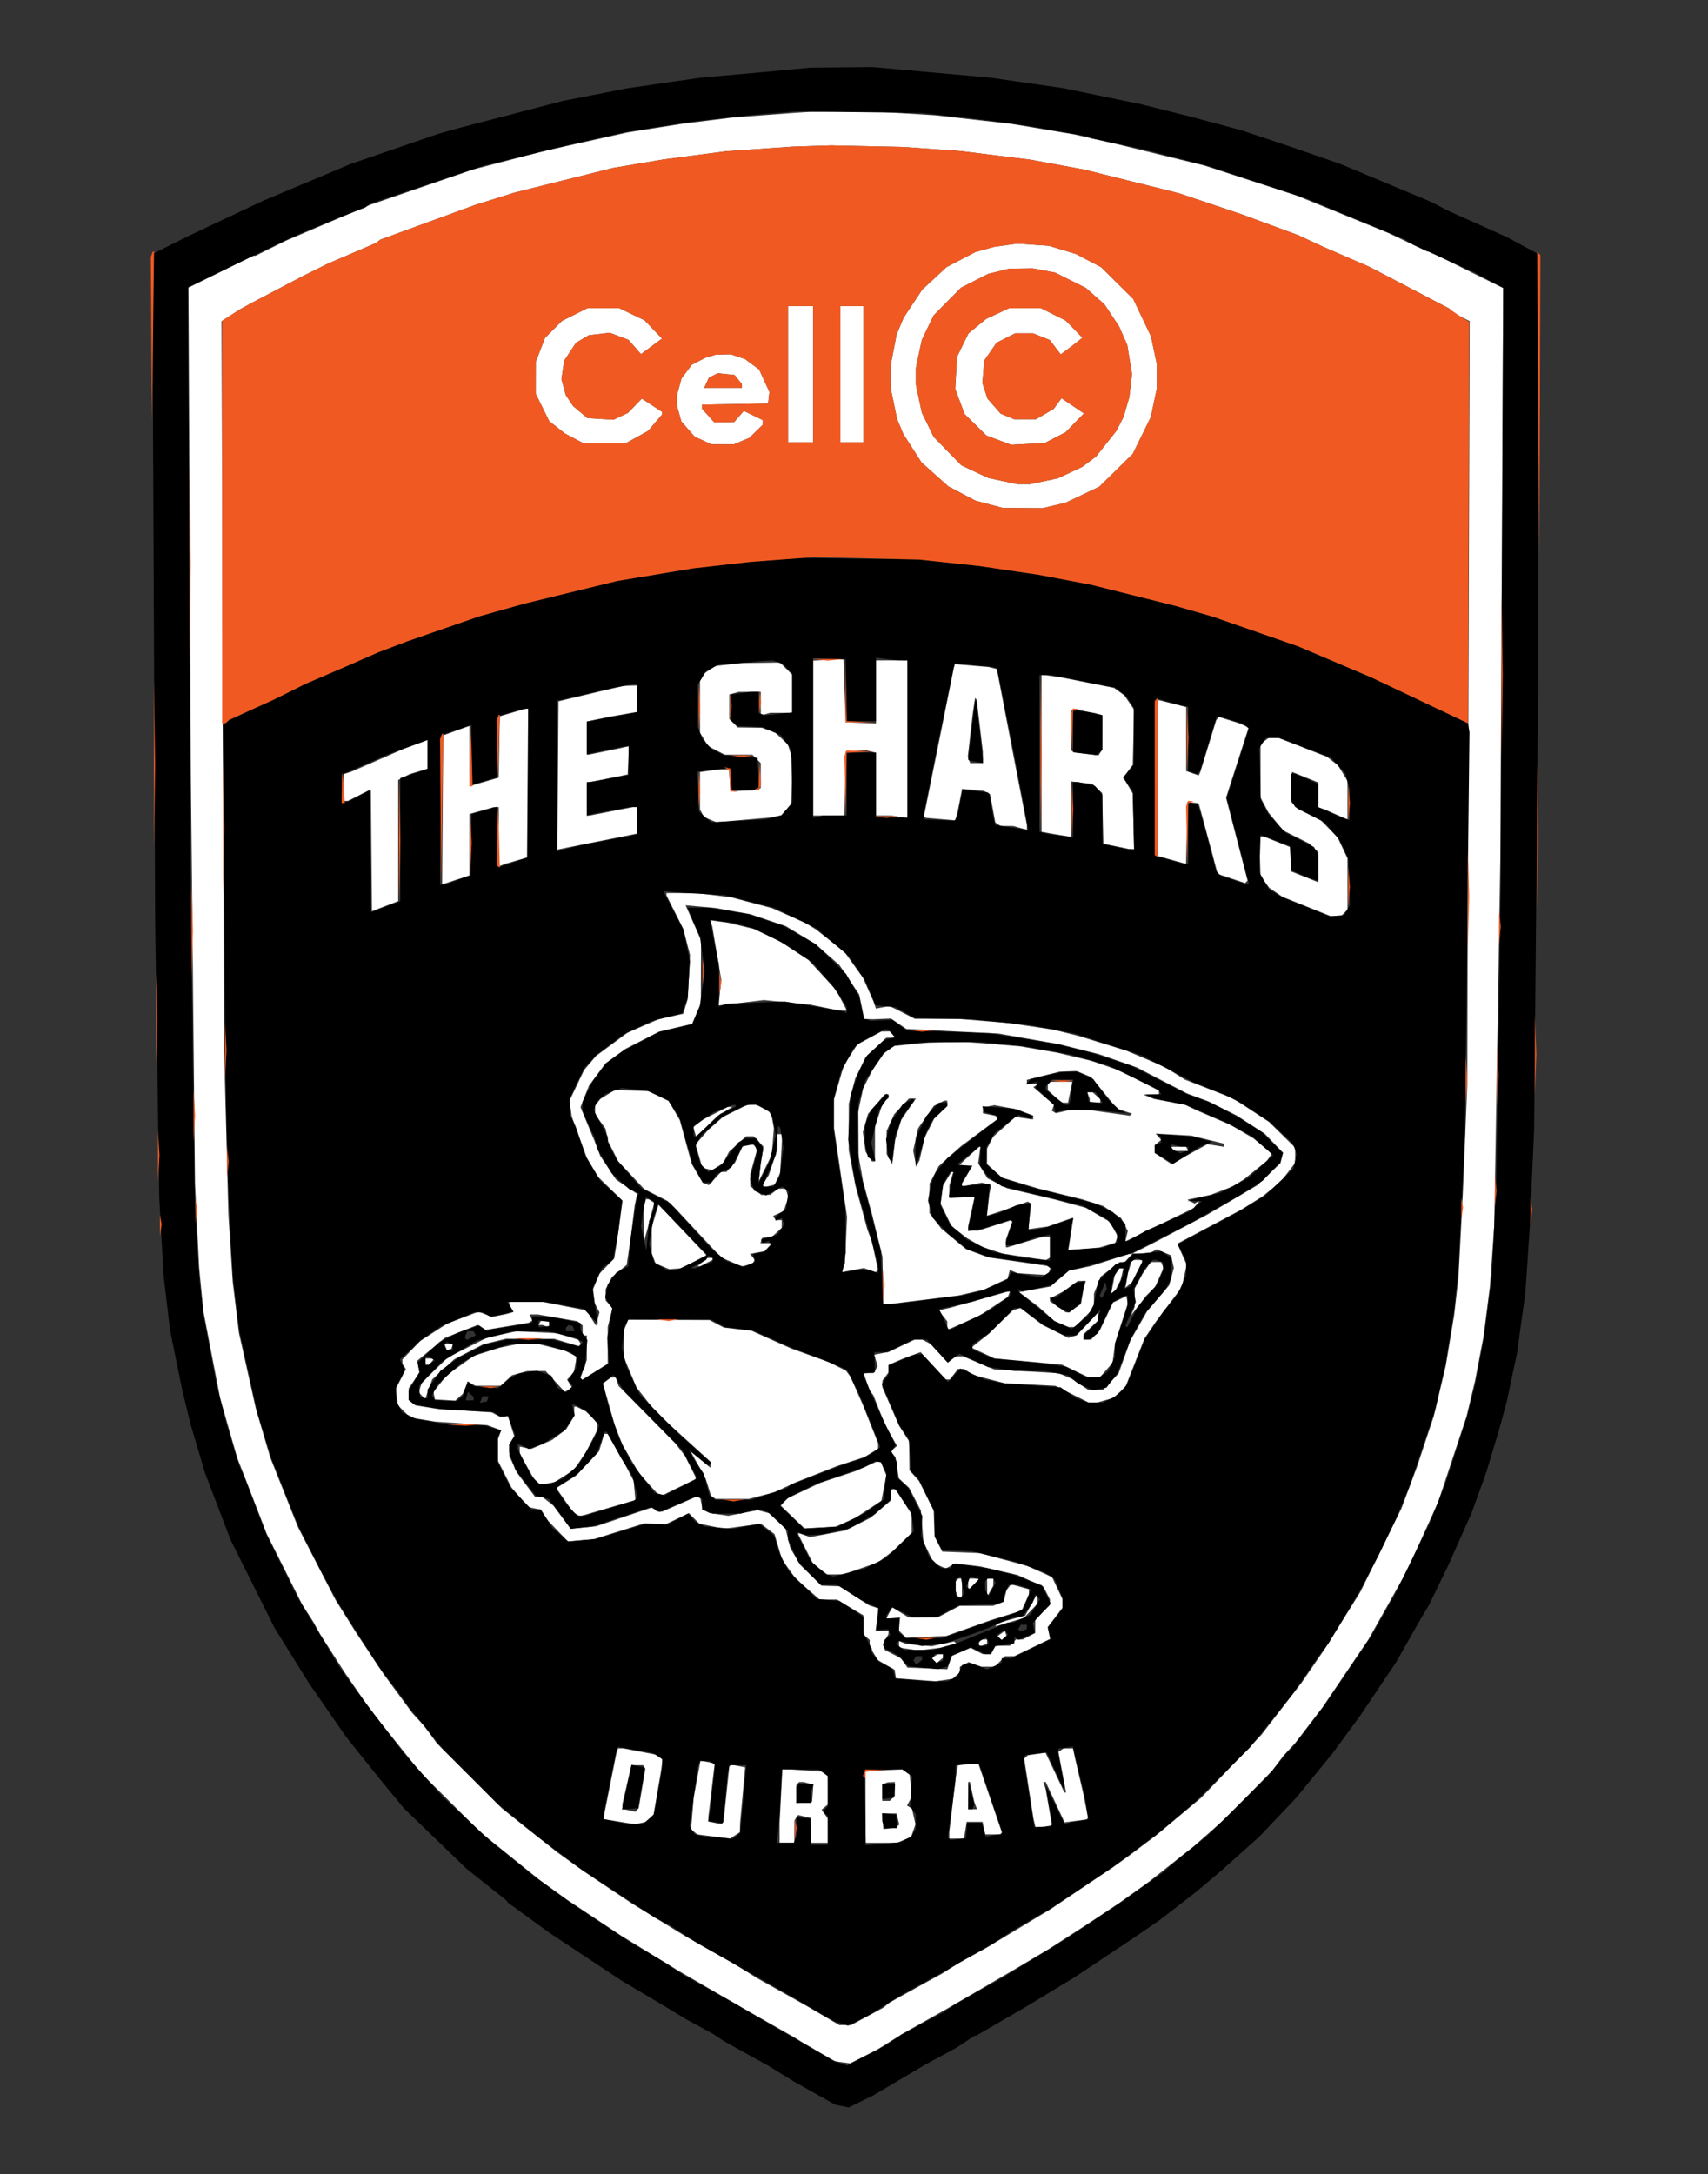<?xml version="1.0" encoding="utf-8"?>
<!-- Generator: Adobe Illustrator 26.5.2, SVG Export Plug-In . SVG Version: 6.00 Build 0)  -->
<svg version="1.1" id="Calque_1" xmlns="http://www.w3.org/2000/svg" xmlns:xlink="http://www.w3.org/1999/xlink" x="0px" y="0px"
	 width="815px" height="1037px" viewBox="0 0 815 1037" enable-background="new 0 0 815 1037" xml:space="preserve">
<rect x="0" y="0" width="815" height="1037" fill="#333333" stroke="none"/>
<path fill-rule="evenodd" clip-rule="evenodd" fill="#FFFFFF" d="M382,53.655l-4.5,0.305l-14,1.061l-14,1.062l-12,1.496
	l-12,1.497l-13,2.045l-13,2.045l-20,4.452L259.5,72.07l-17,4.437l-17,4.437L201,89.357l-24.5,8.413
	l-20,8.503l-20,8.502l-7.276,3.612L121.947,122h-0.547h-0.547L105.403,129.595l-15.45,7.596
	l0.563,115.654L91.078,368.5l0.993,98l0.993,98l0.975,20l0.975,20l1.023,10.5l1.023,10.5
	l3.992,20.736l3.992,20.735l4.091,14.265L113.226,695.5l2.357,6l2.357,6l4.633,12l4.632,12
	l8.47,16.884l8.469,16.884l2.645,4.116L149.434,773.5l1.659,3l1.659,3l5.874,9.153
	L164.5,797.807l6.261,9.074l6.26,9.074l11.823,14.773L200.666,845.5l14.417,14.342L229.5,874.184
	l14,11.276l14,11.276l6.5,4.686l6.5,4.685l13,8.63l13,8.63l13.5,8.273l13.5,8.272l15,8.698l15,8.698
	l13,7.388l13,7.387l1.5,0.951l1.5,0.951l7.995,4.636l7.996,4.635l3.571,0.479l3.571,0.479
	l6.419-3.24l6.419-3.241l6.015-3.773L430.5,970.188l11.5-6.481l11.5-6.48l15.205-8.863
	L483.911,939.5l8.294-4.922L500.5,929.655l10-6.464l10-6.465l7-4.659l7-4.659l6.915-4.954
	L548.33,897.5l10.585-8.361L569.5,880.778l7.5-6.591l7.5-6.592l11.324-11.548L607.148,844.5
	l2.617-3.5l2.617-3.5l2.88-3.121l2.88-3.121l6.416-8.379L630.975,814.5l10.994-16.241
	l10.994-16.24l9.147-16.26L671.257,749.5L678.75,733l7.493-16.5l6.789-20.5l6.79-20.5l2.025-8.5
	l2.025-8.5l2.002-10.5l2.002-10.5l1.538-12l1.537-12l1.027-14.5l1.028-14.5l1.443-87.5l1.443-87.5
	l0.693-136.031l0.693-136.03l-17.592-8.72L682.095,120h-0.498h-0.499l-9.299-4.426
	L662.5,111.148l-22-8.968l-22-8.967l-21.913-7.119l-21.912-7.12l-20.088-4.922L534.5,69.129
	l-11-2.513l-11-2.513l-15-2.505l-15-2.505l-18-2.033l-18-2.034l-15.983-1.013L414.534,53l-14.017,0.175
	L386.5,53.349L382,53.655 M387.5,69.65l-9,0.287l-16,1.097l-16,1.096l-15,1.97l-15,1.969l-12,2.027
	l-12,2.026L269,85.999l-23.5,5.878L236,94.861l-9.5,2.984l-6,2.192l-6,2.191L198,108.264l-16.5,6.036
	l-1.04,0.798l-1.039,0.798l-11.461,4.922L156.5,125.741l-6,2.971l-6,2.972l-12,6.299l-12,6.299
	l-3,1.642l-3,1.642l-4.396,2.822L105.708,153.209l0.611,174.146L106.931,501.5l1.025,39l1.025,39l1.026,16
	l1.026,16l1.486,12.185l1.486,12.185l4.002,17.918l4.002,17.918l3.475,11.811l3.475,11.81
	l6.615,16.587L142.189,728.5l8.952,17.335l8.952,17.336l4.812,7.664L169.717,778.5l6.647,10
	l6.647,10l6.83,9.283l6.83,9.283l2.973,3.217l2.974,3.217l2.887,4l2.888,4l15.553,15.541
	L239.5,862.582l5.566,4.459l5.566,4.459l7.601,6l7.6,6l6.258,4.5l6.258,4.5l11.575,7.731
	L301.5,907.963l13,7.957l13,7.957l11,6.204l11,6.204l6,3.725l6,3.724l12,6.73l12,6.729l7.5,4.394
	l7.5,4.393l2.797,0.01L406.094,966l7.703-4.162L421.5,957.675l1.5-1.228l1.5-1.227l9.218-5.091
	l9.218-5.091l3.282-1.802L449.5,941.434l4-2.548l4-2.547l6.5-3.551l6.5-3.55l4.751-2.869
	l4.75-2.869l10.75-6.469L501.5,910.562l14.5-9.748l14.5-9.748l4-2.846l4-2.847l6.57-4.936
	L551.64,875.5l10.785-9l10.784-9l14.344-15l14.345-15l9.652-12.5l9.653-12.5l5.649-8.243
	l5.648-8.243l8.271-13.257L649.041,759.5l9.857-20l9.857-20l3.737-10l3.737-10l3.966-11.98
	l3.967-11.981l2.862-12.019L689.887,651.5l1.994-12l1.995-12l1.034-9l1.033-9l1.043-20l1.043-20
	l1.053-26l1.053-26l0.564-182.156L701.263,153.187l-3.382-1.714L694.5,149.759l-1.5-1.299l-1.5-1.299
	l-19-9.928l-19-9.928l-11-4.768l-11-4.768l-6.06-2.815l-6.061-2.816l-13.439-4.95L592.5,102.237
	l-15-5.037l-15-5.038L540,86.543l-22.5-5.619l-13-2.392l-13-2.391L475,74.101l-16.5-2.039l-14-0.989
	l-14-0.989l-17-0.361l-17-0.361L387.5,69.65 M480,116.968l-5.5,0.766l-4.5,1.226l-4.5,1.225l-6.928,3.625
	l-6.927,3.624l-5.809,5.378l-5.809,5.378l-4.408,6.655L431.21,151.5l-1.681,4l-1.681,4l-1.424,7.338
	L425,174.176v5.454V185.084l1.53,7.408l1.53,7.408l1.496,3.581l1.497,3.581l4.339,6.769
	l4.339,6.769l6.384,5.699l6.385,5.699l6.5,3.416l6.5,3.416l6.5,1.728l6.5,1.728l9.5,0.06l9.5,0.06
	l5.5-1.305l5.5-1.306l8.019-3.814l8.02-3.815l7.986-7.833L540.511,216.5l4.3-8.763l4.299-8.763
	l1.428-6.737l1.427-6.737v-6v-6l-1.382-6.519l-1.382-6.519l-4.242-8.928l-4.242-8.929
	l-7.618-7.552L525.481,127.5l-5.991-3.152L513.5,121.195l-6.5-1.971l-6.5-1.972l-7.5-0.525l-7.5-0.526
	L480,116.968 M476.5,129.412l-5,1.243l-6.488,3.307l-6.488,3.307l-6.53,6.616L445.464,150.5
	l-2.8,5.826l-2.8,5.827l-1.415,6.673L437.035,175.5v4v4l1.414,6.674l1.415,6.673
	l2.818,5.775L445.5,208.398l6.63,6.797l6.63,6.798l6.458,3.022l6.457,3.021l6.913,1.465
	L485.5,230.965h3h3l6.663-1.412l6.663-1.412l5.837-2.739L516.5,222.663l3.271-2.466l3.271-2.467
	l4.843-6.115L532.727,205.5l1.728-3.378l1.729-3.378l1.337-4.622L538.859,189.5l0.642-5.5
	l0.642-5.5l-1.128-6.983l-1.128-6.984l-1.969-4.452l-1.969-4.451l-3.468-5.224l-3.467-5.224
	l-4.453-3.92l-4.454-3.92l-7.303-3.653l-7.304-3.653l-5.386-1.018L492.727,128l-5.613,0.085
	L481.5,128.17L476.5,129.412 M376,178.5V211h6h6v-32.5V146h-6h-6V178.5 M401,178.5V211h5.5h5.5v-32.5V146h-5.5H401V178.5
	 M274.239,150.038l-6.081,3.039l-4.034,4.035l-4.035,4.034l-2.21,5.677L255.668,172.5
	l-0.011,7.668l-0.012,7.668l3.212,6.526l3.213,6.525l3.715,2.924L269.5,206.734l4.5,2.383
	L278.5,211.5l10-0.007l10-0.007l5.359-2.961l5.359-2.961l3.391-3.962L316,197.64l-0.018-0.57
	L315.964,196.5l-4.858-3.176l-4.858-3.175l-3.283,3.387l-3.282,3.387l-3.471,1.647
	l-3.471,1.647l-6.224-0.397l-6.225-0.396l-3.396-2.845L273.5,193.735l-1.76-2.618
	L269.981,188.5l-1.044-3.804l-1.043-3.804l0.666-4.446L269.227,172l2.819-4.25l2.818-4.25
	l3.048-1.795l3.048-1.795l5.013-0.593l5.013-0.594l4.461,1.703l4.46,1.704l2.978,3.392
	l2.978,3.392l5.023-3.707L315.908,161.5l-4.204-4.366L307.5,152.767l-6-2.883l-6-2.882
	l-7.59-0.001L280.319,147L274.239,150.038 M476.041,149.561l-5.459,2.541l-4.223,3.46
	l-4.223,3.46l-2.74,5.6l-2.74,5.601l-0.426,7.638L455.804,185.5l2.225,6l2.226,6
	l5.217,5.12l5.217,5.12l5.906,2.227L482.5,212.194l8-0.426l8-0.427l5-2.586l5-2.587l4.36-4.483
	l4.359-4.484l-5.359-3.612l-5.36-3.612L504.658,192.5l-1.842,2.523l-4.246,2.489L494.324,200h-5.194
	h-5.194l-3.234-1.351l-3.233-1.351l-3.129-3.563l-3.128-3.563l-1.221-3.698l-1.22-3.698
	l0.45-5.423l0.449-5.423l2.929-4.215L475.527,163.5l4.448-2.25l4.449-2.25h4.268h4.268
	l3.968,1.588l3.969,1.588l2.618,3.433l2.618,3.432l2.684-1.992L511.5,165.056l2.5-1.975
	l2.5-1.975l-3.998-4.098l-3.997-4.099l-5.912-2.955L496.681,147l-7.591,0.01L481.5,147.02
	L476.041,149.561 M338.994,169.934l-2.507,0.763l-3.192,1.65l-3.192,1.651l-2.453,3.251
	L325.196,180.5l-1.092,4l-1.093,4v2.5v2.5l1.049,3.777l1.049,3.778l3.187,3.629l3.187,3.63
	l4.008,1.821L339.5,211.956l5.282,0.022L350.064,212l3.718-1.551L357.5,208.899l3.25-3.146
	l3.25-3.145v-1.105v-1.104l-4.542-2.207l-4.541-2.207l-2.286,2.658l-2.286,2.657
	l-4.754,0.1L340.837,201.5l-2.918-3.266L335,194.968v-0.958v-0.959l15.75-0.276L366.5,192.5
	l0.318-2.762l0.317-2.763l-2.447-5.344l-2.446-5.345l-3.371-2.505L355.5,171.276l-3.399-1.138
	L348.702,169l-3.601,0.086L341.5,169.172L338.994,169.934 M340.364,179.117l-2.136,1.087
	l-1.092,2.398L336.043,185h8.978H354v-0.889V183.222l-1.76-2.174l-1.76-2.174l-3.99-0.422
	l-3.99-0.421L340.364,179.117 M395.25,314.794l-7.25,0.294v36.956V389h7.474h7.474l0.276-15.25
	L403.5,358.5l4.934-0.312l4.933-0.313l2.317,0.582L418,359.038v14.981V389l3.75,0.011l3.75,0.011
	l3.75,0.62l3.75,0.62v-37.631V315h-7.5H418v15.044v15.044l-7.25-0.294L403.5,344.5l-0.5-15l-0.5-15
	L395.25,314.794 M348,316.953l-6.5,0.669l-2.791,1.831l-2.79,1.83l-0.96,1.793L334,324.869
	l0.004,12.315L334.007,349.5l1.958,3.21l1.957,3.209l3.999,2.041L345.92,360h6.54H359l2,2l2,2
	v5.941v5.941l-0.75,0.45l-0.75,0.45l-6.5,0.359L348.5,377.5l-0.302-5.25l-0.303-5.25h-2.308h-2.308
	l-4.639,0.636L334,368.272v8.93v8.929l0.962,1.798l0.962,1.797l2.965,1.228l2.965,1.228
	l12.823-1.114L367.5,389.955l2.624-0.53l2.625-0.529l2.375-2.526L377.5,383.844l0.347-10.627
	l0.347-10.627l-1.118-3.729l-1.117-3.73l-2.977-2.81l-2.976-2.809l-3.253-1.18
	L363.5,347.152l-5.75-0.076L352,347l-2-2l-2-2v-5.883v-5.884l2.25-0.603l2.25-0.603l5.25-0.013L363,330v5.617
	v5.616l2.25-0.603l2.25-0.603l5.25-0.013L378,340v-9.077v-9.077l-2.923-2.923L372.154,316
	l-8.827,0.142L354.5,316.284L348,316.953 M451.71,335.645L447.92,354.5l-3.51,17.367
	l-3.51,17.367l0.432,0.431l0.431,0.432l7.008,0.587l7.008,0.588l0.542-1.886L456.862,387.5
	l1.109-5.599l1.108-5.6l5.211,0.474L469.5,377.249l1.471,0.789l1.472,0.789l1.247,6.758
	l1.247,6.758l1.282,0.813L477.5,393.969l3.007,0.016L483.513,394l3.244,0.93L490,395.86
	l-0.015-1.18L489.97,393.5l-3.965-20.5l-3.966-20.5l-3.197-16.686l-3.198-16.687l-2.072-0.496
	L471.5,318.135l-8-0.672l-8-0.673L451.71,335.645 M497,359.284v37.511l6.332,1.102L509.664,399
	h0.668H511v-13.139v-13.14l5.155,0.611l5.155,0.61l2.315,2.176l2.316,2.175l0.279,12.064
	L526.5,402.421l6,1.246l6,1.246l1.348,0.043L541.196,405l-0.348-13.25L540.5,378.5l-2.245-3.798
	l-2.244-3.798l2.244-3.032L540.5,364.841l0.321-13.171L541.142,338.5l-2.321-3.408L536.5,331.684
	l-2.5-1.788l-2.5-1.789L519,325.635l-12.5-2.472l-4.75-0.695L497,321.773V359.284 M282,330.829l-15.5,3.684
	l-0.263,35.363l-0.263,35.362l2.263-0.465l2.263-0.466l16.75-3.344l16.75-3.345v-6.309V385h-0.965h-0.964
	l-10.286,1.997L281.5,388.994l-0.75,0.003L280,389v-8v-8l1.25-0.072l1.25-0.072l8.5-1.721l8.5-1.721
	l0.296-6.738l0.297-6.737l-2.297,0.533L295.5,357.006l-7.315,1.497L280.869,360h-0.434H280v-7.917
	v-7.917l5.25-1.128l5.25-1.127l6.75-1.159l6.75-1.159v-6.297V327l-3.25,0.072l-3.25,0.072L282,330.829
	 M464.69,336.716L464.115,340.5l-1.164,10.253l-1.163,10.253l0.575,1.497L462.937,364h3.032H469
	l-0.009-2.75l-0.008-2.75l-1.461-12.386l-1.46-12.386l-0.398-0.397l-0.398-0.398L464.69,336.716
	 M552.238,371.148L552.5,408.296l6.5,1.817l6.5,1.817l0.223,0.035L565.947,412l0.276-14.75L566.5,382.5
	l2.438,0.272l2.438,0.271l0.39,0.39l0.39,0.39l3.332,12.338L578.821,408.5l1.107,4.175
	l1.108,4.174l6.546,2.178l6.546,2.179l0.58-0.581l0.58-0.58l-5.137-19.772L585.013,380.5
	l5.409-16.807l5.409-16.807l-2.666-1.066L590.5,344.754l-4.44-1.386l-4.441-1.387
	l-0.627,0.759L580.364,343.5l-3.843,12.5l-3.844,12.5l-0.36,0.69l-0.361,0.691l-2.978-1.039
	L566,367.804v-15.28v-15.281l-6.456-1.621L553.089,334h-0.557h-0.556L552.238,371.148
	 M244.5,339.911l-6,1.749l-0.277,14.65l-0.276,14.65l-5.724,1.656L226.5,374.271l-1.25,0.472
	l-1.25,0.471v-14.481v-14.481l-6.25,2.263l-6.25,2.262l-0.263,35.525l-0.262,35.525l6.512-2.117
	L224,417.592v-14.664v-14.664l5.816-1.632L235.631,385h1.185H238v14.107v14.107l1.537-0.59
	l1.537-0.59l5.463-1.588L252,408.858v-35.429V338l-0.75,0.081l-0.75,0.082L244.5,339.911
	 M511.678,338.656L511,339.333v9.275v9.274l0.865,0.534l0.864,0.535l5.734,0.674l5.734,0.674
	l0.886-1.4L525.969,357.5l0.016-8.183L526,341.135l-1.75-0.493l-1.75-0.493L519,339.5l-3.5-0.649
	l-1.572-0.437l-1.573-0.436L511.678,338.656 M603.441,353.422L601.5,354.845l0.017,12.827
	L601.533,380.5l1.858,3.5l1.858,3.5l3.47,4.283l3.469,4.283l6.156,3.076L624.5,402.217l2.25,2.066
	l2.25,2.066v7.236v7.237l-6.5-2.579l-6.5-2.579v-5.726v-5.725l-6.511-2.607L602.979,399h-1.086
	h-1.086l0.346,9.429L601.5,417.858l2.092,2.821L605.684,423.5l3.142,2.14l3.142,2.139
	l11.521,4.611L635.01,437h2.424h2.423l1.572-1.571L643,433.857l-0.01-12.178L642.98,409.5
	l-2.342-5l-2.342-5l-4.01-4.109l-4.01-4.109l-5.55-2.715l-5.551-2.716l-1.634-1.805
	l-1.633-1.806l0.296-7.018L616.5,368.203l6.25,2.504l6.25,2.505v5.925v5.926l1.75,0.593l1.75,0.592
	l5.25,2.321l5.25,2.32l-0.005-9.194L642.99,372.5l-2.245-3.674L638.5,365.152l-2.651-2.071
	l-2.651-2.07l-11.522-4.506L610.153,352h-2.385h-2.386L603.441,353.422 M198,355.227l-5.5,2.028
	l-12.5,5.463L167.5,368.181l-1.75,0.526l-1.75,0.526v6.384V382h1.033h1.033L171,379.5l4.934-2.5h0.518
	h0.518l0.265,28.799L177.5,434.599l6.25-2.387l6.25-2.387v-28.887v-28.887l2.75-1.416l2.75-1.415
	l4.25-1.269l4.25-1.268v-6.841V353l-0.25,0.1l-0.25,0.099L198,355.227 M318,426.522v0.522
	l4.031,8.017l4.03,8.016l1.588,6.199l1.588,6.199l-0.528,10.513L328.181,476.5l-1.08,3.541
	l-1.08,3.542l-5.961,1.322l-5.961,1.323l-7.337,3.189l-7.336,3.19l-7.494,5.541
	l-7.493,5.542l-2.878,3.405L278.683,510.5l-3.448,7.239l-3.447,7.24l0.509,3.76L272.806,532.5
	l3.617,9.901l3.617,9.901l2.73,4.588L285.5,561.479l5.795,5.652l5.795,5.652l-1.082,7.858
	L294.926,588.5l-0.895,5.889l-0.896,5.889l-3.519,3.611L286.098,607.5l-1.549,3.718L283,614.936
	v2.582v2.581l1.528,2.954l1.527,2.955l-0.826,3.189l-0.827,3.19l-2.282-3.694L279.837,625
	l-0.169-0.003L279.5,624.994l-10.285-1.997L258.929,621h-7.964H243v0.566v0.565l0.999,1.868
	l0.999,1.867l-1.749,0.492L241.5,626.851l-3.225,0.648l-3.224,0.649l-3.373-1.22
	l-3.373-1.219l-7.402,2.797l-7.403,2.798L207,635.487l-6.5,4.184l-4.25,4.404l-4.25,4.404
	l0.015,1.011l0.016,1.01l0.824,1.299l0.823,1.299l-2.411,4.701L188.855,662.5l0.498,3.907
	l0.499,3.906l2.907,2.907l2.907,2.907l5.917,0.984L207.5,678.095l12.5,0.855l12.5,0.855
	l3.333,1.224l3.334,1.225l-0.769,2.123L237.629,686.5l0.015,5.208l0.014,5.208l3.201,6.307
	l3.201,6.306l3.982,4.659l3.982,4.658l3.004,0.66l3.004,0.66l1.734,2.595L261.5,725.356
	l4.752,4.967l4.751,4.966l6.249-0.585L283.5,734.119l12-3.751l12-3.752l5,0.248l5,0.248
	l5.595-2.666l5.595-2.665l2.508,2.508l2.508,2.508l5.854,1.215l5.853,1.216l8.828-1.207
	l8.827-1.206l3.241,2.471l3.24,2.472l1.821,6.079l1.821,6.08l3.196,4.495l3.197,4.496
	l5.766,5.046L391.116,763h4.124h4.124l6.3,3.75l6.301,3.75l0.018,4.628L412,779.755L413.5,781
	l1.5,1.245l0.004,1.627L415.007,785.5l1.946,3.191l1.946,3.191l4.013,2.309L426.926,796.5l0.287,2
	l0.287,2l9.5,0.731l9.5,0.731l4-0.59l4-0.59l1.75-1.546l1.75-1.546v-1.31v-1.31l2.071-1.108
	l2.071-1.108l3.078,1.073L468.298,795h3.246h3.246l2.355-2.483L479.5,790.035l2.231-0.018
	L483.963,790l8.569-4.13l8.57-4.129l-0.611-2.783l-0.611-2.783l3.56-4.664L507,766.847v-1.986
	v-1.985l-2.51-5.306l-2.51-5.306l-5.878-2.638l-5.879-2.638L478.862,743.914l-11.362-3.074
	L458.563,740.5l-8.938-0.34l-1.852-3.611l-1.852-3.61l-0.215-6.243l-0.216-6.244
	l-3.466-6.976L438.557,706.5l-2.313-2.59l-2.312-2.591l-0.069-6.909l-0.069-6.91l-2.433-3.783
	l-2.433-3.783l-3.964-9.139L421,661.655l0.032-1.577L421.064,658.5l1.468-1.941L424,654.618
	v-1.796v-1.795l3.75-1.607l3.75-1.608l3.894-1.412l3.893-1.413l6.003,6.507L451.293,658h0.959
	h0.96l1.967-2.5l1.966-2.5h1.463h1.462l2.215,1.442L464.5,655.883l7.5,1.969l7.5,1.968l12,0.6
	l12,0.601l8,3.989l8,3.99l2-0.006l2-0.005l3.719-1.033l3.719-1.033l2.959-2.489l2.958-2.49
	l4.602-11.711l4.602-11.71l2.705-4.012L551.47,630.5l6.184-8.209l6.184-8.21l1.203-5.372
	l1.202-5.372l-2.122-4.795L562,593.746v-0.326v-0.326l15.25-8.107l15.25-8.108l5.089-3.189
	L602.679,570.5l4.289-3.5l4.29-3.5l3.371-4.394L618,554.712v-3.635v-3.635l-6.25-6.148l-6.25-6.149
	l-8.5-5.574l-8.5-5.574l-11.586-4.519l-11.587-4.519l-4.665-2.958l-4.665-2.959l-9.249-3.922
	L537.5,501.198l-11.5-3.541l-11.5-3.541l-6-1.488l-6-1.488L492,489.579l-10.5-1.561l-12-0.999l-12-0.998
	l-10.5-0.023l-10.5-0.023l-6-3.048l-6-3.047l-3.263,0.608l-3.263,0.608l-0.633-1.798L416.709,477.5
	l-2.451-5.5l-2.451-5.5l-4.37-6.133l-4.37-6.132l-6.768-5.368L389.531,443.5l-2.623-1.649
	l-2.623-1.648l-7.964-3.502l-7.964-3.502l-9.626-2.561l-9.625-2.562l-8.277-1.038L332.552,426
	h-7.276H318V426.522 M330.819,440.155L334.5,448.5l-0.046,15l-0.045,15l-2.057,4.923l-2.057,4.923
	l-7.889,1.861l-7.889,1.862l-8.008,4.097L298.5,500.262l-4.819,3.505l-4.818,3.504l-3.927,5.315
	l-3.926,5.316l-2.013,5.106l-2.013,5.107l3.4,8.193L283.785,544.5l1.303,3.428l1.302,3.429
	l3.765,5.638l3.765,5.637l5.056,3.434L304.033,569.5l-0.599,2.762l-0.598,2.762l-0.879,7.238
	L301.079,589.5l-1.022,6.923l-1.021,6.923l-3.539,2.917l-3.539,2.917l-1.479,2.86L289,614.901
	v2.721v2.721l1.627,1.797l1.626,1.797l-1.126,4.474L290,632.886v8.81v8.81l-6.1,3.813
	l-6.101,3.813l-0.41-0.41l-0.41-0.41l1.51-4.282L280,648.749v-5.875V637h-1h-1v-2.378v-2.377
	l-1.25-1.016l-1.25-1.016l-9.426-1.607L256.648,627h-1.931h-1.931l0.563,1.468l0.564,1.468
	l-0.809,0.5l-0.81,0.5l-10.257,1.704l-10.258,1.703l-1.901-1.187l-1.901-1.187l-7.898,3.121
	l-7.899,3.121l-6.556,5.442l-6.555,5.441l0.555,2.777l0.555,2.776l-2.589,3.816L195,662.279
	v2.738v2.738l1.581,1.312l1.581,1.312l5.169,0.827L208.5,672.034l13.053,0.842l13.052,0.842
	l2.209,1.182l2.209,1.182l1.667-0.291L242.357,675.5l1.519,4.819l1.518,4.82l-1.197,1.917
	L243,688.973l0.022,2.763L243.044,694.5l1.819,4l1.819,4l4.303,5.75l4.303,5.75h1.721h1.721l2.688,2.114
	l2.687,2.114l4.077,5.519l4.077,5.518l6.12-0.61L284.5,728.046l13.449-4.524l13.449-4.524
	l1.001,1.001L313.4,721h1.388h1.388l7.96-3.5l7.961-3.5h0.976h0.977l0.607,3.036l0.607,3.035
	l1.618,0.837L338.5,721.744l4.504,0.653l4.504,0.652l7.047-1.333l7.048-1.332l2.863,0.765
	l2.863,0.766l3.746,3.658l3.746,3.658l1.155,4.634l1.156,4.635l2.356,4l2.356,4l5.06,4.945
	l5.06,4.944l4.348,0.147l4.347,0.147l7.027,4.546l7.027,4.545l2.205,0.7l2.204,0.7
	l-0.676,5.413L417.77,778h3.115H424l-0.035,0.75l-0.036,0.75l-1.356,2.45l-1.357,2.449
	l0.515,1.343l0.516,1.343l3.81,1.944l3.811,1.944l1.552,2.217l1.553,2.216l9.524,0.417
	l9.524,0.416l1.119-3.21l1.119-3.211l4.435-1.901l4.435-1.901l2.886,1.492L468.901,789
	h2.014h2.015L474,787l1.07-2h3.394h3.393l1.5-1.5l1.5-1.5h1.621h1.621l2.951-1.526L494,778.949
	v-3.279v-3.278L497.5,769l3.5-3.392v-1.354v-1.353l-1.576-3.048l-1.576-3.047l-6.174-2.779
	L485.5,751.248l-9-2.057l-9-2.057l-5.831-0.693l-5.832-0.692l-2.306,1.234l-2.305,1.234
	l-2.863-1.358L445.5,745.5l-2.419-5l-2.419-5l-0.627-7.5l-0.627-7.5l-2.781-5.369l-2.782-5.37
	l-2.468-2.287l-2.468-2.288l-0.799-5.053l-0.799-5.053l-1.168-1.407l-1.168-1.408
	l1.531-1.27l1.53-1.27l-2.888-5.117l-2.888-5.117l-2.765-6.996L416.731,665.5l-0.852-1.086
	l-0.852-1.087l-1.469-4.163L412.089,655h2.406h2.406l0.932-1.666l0.932-1.666l-0.786-2.741
	l-0.786-2.741l3.414-0.64l3.413-0.64l6.24-2.952l6.24-2.952l1.816-0.001L440.131,639
	l1.958,1.048l1.958,1.047l4.124,4.474l4.124,4.474l1.681-1.521l1.681-1.522h1.941h1.94
	l7.419,3.117l7.419,3.117l15.401,0.907l15.401,0.907l3.161,1.327L511.5,657.703l3.89,2.649
	L519.279,663h3.515h3.516l3.705-3.895l3.706-3.896l2.808-7.854l2.808-7.855l4.02-7l4.02-7
	l5.26-6.203l5.261-6.203l1.112-4.131l1.112-4.13l-0.661-3.009l-0.661-3.009l-3.423-1.431
	l-3.423-1.43l-1.911,1.023L548.131,598l-3.815-0.053L540.5,597.895l4.5-2.262l4.5-2.261l13-6.824
	l13-6.824l5.5-3.217l5.5-3.216l6.756-3.983l6.757-3.982l5.495-5.245l5.495-5.244l0.627-2.5
	l0.627-2.499l-4.378-4.535L603.5,540.768l-6.706-4.349l-6.706-4.35l-6.794-3.387l-6.794-3.388
	l-5-1.836l-5-1.836l-12-6.228l-12-6.229l-9-3.149l-9-3.15l-9.5-2.393l-9.5-2.393l-14.5-2.535
	l-14.5-2.536l-22-1.098l-22-1.099l-3.67-2.486l-3.67-2.487l-4.33,0.173L416.5,486.185
	l-2.05-0.092L412.4,486l-1.197-5.798l-1.198-5.799l-4.753-7.066L400.5,460.272l-5.829-5.069
	l-5.829-5.069l-6.969-4.211l-6.968-4.21l-8.345-2.804l-8.344-2.804l-8.358-1.495L341.5,433.115
	l-7.181-0.652l-7.18-0.652L330.819,440.155 M339.307,440.357l0.544,1.419l2.167,12.833
	l2.168,12.833l-0.65,6.067l-0.65,6.066l10.807-1.275L364.5,477.025l11,1.075l11,1.075
	l6.815,1.412L400.131,482h1.951h1.952l-2.437-4.75l-2.437-4.75l-6.702-7.295l-6.702-7.295
	l-6.974-4.552l-6.975-4.553l-6.153-2.869L359.5,443.067l-6-1.445l-6-1.445l-4.369-0.619
	l-4.369-0.62L339.307,440.357 M414.766,495.165l-5.734,3.111l-3.204,4.992L402.625,508.26
	l-2.313,7.983L398,524.227v6.913v6.913l3.09,21.224L404.18,580.5l-0.503,11l-0.503,11
	l-0.672,2.129l-0.672,2.129l5.184-0.942l5.184-0.943l2.879,1.004l2.879,1.004l0.446-0.722
	l0.446-0.721l-1.36-6.484l-1.359-6.484l-1.136-2.985L413.857,586.5l-2.849-10.5l-2.849-10.5
	l-1.58-8.36L405,548.779v-11.179v-11.18l1.53-5.96L408.061,514.5l2.482-5.125l2.481-5.124
	l4.945-4.626l4.945-4.625h2.166h2.165L426,493.5l-1.245-1.5l-2.127,0.027L420.5,492.053
	L414.766,495.165 M435.165,498.077l-8.335,0.805l-2.357,1.543l-2.356,1.544l-2.922,4.266
	L416.274,510.5l-2.212,4.356l-2.211,4.356l-1.408,6.644L409.035,532.5l-0.016,7.5l-0.016,7.5
	l1.409,8l1.41,8l2.185,8l2.186,8l2.45,10l2.45,10l0.203,11.241L421.5,621.982l1.557,0.009
	L424.615,622l16.442-2.037L457.5,617.926l6.137-1.422l6.137-1.423l5.515-2.611l5.515-2.611
	l0.538-2.059l0.539-2.06l1.809,0.79L485.5,607.32l7.24,0.449l7.239,0.449l0.634-1.652
	l0.634-1.652l-0.49-0.491l-0.491-0.49l-14.383-2.082L471.5,599.769l-5.313-1.98
	l-5.312-1.979l-5.874-4.889l-5.875-4.889l-2.813-3.691L443.5,578.649l0.039-7.075L443.578,564.5
	l2.161-4.113l2.161-4.112l5.283-4.75l5.283-4.749l8.758-6.497l8.759-6.497L475.513,533.02
	l-0.471-0.762l-3.021-0.604L469,531.05v-1.408v-1.409l2.75-0.531l2.75-0.531l5.448,1.002
	l5.448,1.002l3.802,1.521L493,532.217v0.872v0.873l-4.275-0.586l-4.275-0.586l-5.267,4.735
	l-5.266,4.735l-1.459,2.82L471,547.901v3.664v3.665l3.535,3.238l3.535,3.238l8.715,2.619
	L495.5,566.944l10.5,2.571l10.5,2.57l5,1.604l5,1.604l4.249,2.901l4.248,2.9l1.583,3.061
	l1.583,3.06l-0.625,2.491l-0.625,2.49l0.793-0.395L538.5,591.407l15.5-7.544l15.5-7.543l1.5-1.852
	l1.5-1.852l-1.242,0.746l-1.242,0.746l-1.69-0.945l-1.689-0.946l5.535-1.149l5.536-1.149
	l5.215-1.982l5.215-1.981l2.681-1.697l2.681-1.696l5.491-4.403l5.491-4.403l1.201-1.715
	l1.201-1.715l-4.345-3.632l-4.346-3.633l-5.346-3.165L587.5,536.732l-7.943-3.411
	l-7.944-3.411l-3.056-1.436L565.5,527.038l-7.5-1.44l-7.5-1.44l-2.5-1.016l-2.5-1.015l3.75-0.064
	L553,522v-0.869v-0.869l-9.25-4.753l-9.25-4.753l-6.965-2.392l-6.965-2.391l-8.097-1.923
	l-8.098-1.923l-8.937-1.534L486.5,499.06l-12.895-1.03L460.71,497l-8.605,0.136L443.5,497.273
	L435.165,498.077 M501.5,512.197l-4,0.991l-3.75,0.945l-3.75,0.944v0.962V517l2.75,0.015l2.75,0.016
	l-1.209,0.768l-1.209,0.769l4.919,4.237l4.92,4.238l-0.529,1.377l-0.528,1.378l0.978,0.604
	l0.977,0.604l5.04-1.163l5.04-1.163l12.614,1.763l12.614,1.763l0.504-0.503l0.503-0.504
	l-3.566-1.176l-3.566-1.177l-6.162-7.541l-6.162-7.541l-3.307-1.382L514.064,511
	l-4.282,0.103L505.5,511.207L501.5,512.197 M500.667,516.667L500,517.333v1.348v1.347l3.25,2.957
	l3.25,2.956l1.553,0.03L509.605,526l1.024-5l1.025-5h-5.161h-5.16L500.667,516.667 M290,522.037
	l-3.5,2.137l-1.25,1.604l-1.25,1.604v2.115v2.114l2.448,3.318l2.447,3.318l0.676,3.126
	L290.246,544.5l2.374,4.709l2.373,4.71l6.195,6.623l6.195,6.623l5.559,2.828L318.5,572.82
	l2,1.921l2,1.921l10.792,11.564l10.793,11.564l4.945,2.127l4.944,2.128l2.523-0.634
	l2.522-0.633l0.577-0.933l0.576-0.933l-1.159-1.397l-1.16-1.397l3.508-0.658l3.508-0.658
	l1.721-1.901L368.31,593h-2.738h-2.739l0.412-1.25l0.412-1.25l2.421-0.338L368.5,589.825
	l2.25-2.087l2.25-2.087v-1.825V582h-1.441h-1.441l-0.615-0.996l-0.616-0.995l2.528-1.152
	l2.527-1.152l1.101-3.337l1.102-3.337l-0.64-2.015L374.865,567h-1.741h-1.742l-1.941,1.468
	L367.5,569.936l-2.115,0.032L363.27,570l-2.635-2.073L358,565.855v-2.943v-2.942l1.672-6.013
	l1.672-6.013l-1.099-1.099l-1.099-1.099l-2.454,0.616l-2.454,0.616l-1.743,3.761L350.752,554.5
	l-2.05,2.25l-2.051,2.25h-1.275h-1.275l-2.942,3.148l-2.943,3.149l-1.462-0.561l-1.461-0.561
	l-2.619-4.469l-2.619-4.469l-2.847-10.472L324.362,534.293l-2.667-4.55l-2.667-4.551
	l-4.764-2.336L309.5,520.52l-8-0.309l-8-0.31L290,522.037 M519.393,522.582L520,524.164v0.918V526
	h2.5h2.5v-0.845v-0.845l-1.829-1.655L521.343,521h-1.279h-1.278L519.393,522.582 M418.158,526.676
	l-3.997,4.677l-1.214,4.338l-1.215,4.338l0.64,4.67l0.64,4.671l1.517,2.315L416.046,554
	h0.727H417.5v-8.25v-8.25l1.883-5.738l1.883-5.738l1.367-1.134L424,523.755v-0.877V522h-0.922
	h-0.922L418.158,526.676 M430.214,527.734l-3.522,3.734l-1.824,4.016L423.044,539.5l0.013,5.5
	l0.014,5.5l1.33,2.401l1.331,2.401l0.719-5.756l0.719-5.756l1.425-4.797l1.424-4.796
	l3.507-5.099L437.033,524h-1.648h-1.649L430.214,527.734 M448.025,526.282l-2.474,1.252
	l-3.726,5.333l-3.726,5.334l-1.183,5.283l-1.182,5.283l0.72,3.837l0.719,3.837
	l0.785-1.47L438.743,553.5l1.265-5.5l1.266-5.5l2.27-4.5l2.27-4.5l3.093-2.937L452,527.626
	v-1.313V525l-0.75,0.015l-0.75,0.014L448.025,526.282 M350.767,529.913l-5.733,2.85l-3.533,3.102
	l-3.534,3.102l-3.03,3.452l-3.031,3.452l1.618,5.563l1.617,5.563l2.335,0.586
	l2.336,0.587l2.645-1.734l2.645-1.733l1.384-2.677l1.385-2.676l4.067-3.675L356.006,542
	h1.823h1.822l2.309,2.458l2.31,2.458l-0.645,4.292L362.98,555.5l-0.484,4l-0.483,4
	l3.114-6.319l3.114-6.319l0.509-6.336l0.508-6.335l-0.683-3.643l-0.684-3.643
	l-3.195-1.949L361.5,527.007l-2.5,0.028l-2.5,0.028L350.767,529.913 M341.41,530.999L335.5,533.998
	l-2.367,1.844l-2.368,1.844l0.721,2.27l0.721,2.271l5.146-5.02L342.5,532.188l3.5-2.09
	l3.5-2.091l-1.09-0.003L347.319,528L341.41,530.999 M371,544.532v3.531l-2.075,6.219L366.851,560.5
	l-1.506,2.337l-1.505,2.337l0.534,0.533l0.533,0.533l2.375-0.596l2.375-0.596l1.297-2.774
	L372.25,559.5l0.511-9.25l0.512-9.25h-1.137H371V544.532 M552.775,542.229l1.25,1.506l-1.513,1.255
	L551,546.245v1.863v1.864l4.11,2.719l4.109,2.72l3.141-1.871L565.5,551.67l5.325-2.951
	l5.325-2.951l3.925,0.628L584,547.024l-0.006-0.762L583.989,545.5l-7.745-1.901L568.5,541.697
	l-8.487-0.486l-8.487-0.487L552.775,542.229 M462.347,551.46L457.5,555.921l3.292,0.039L464.084,556
	l-2.663,4.545l-2.664,4.545l0.372,0.368L459.5,565.826l4.5-0.846l4.5-0.847l2.242,0.54
	l2.243,0.54l-0.432,2.143L472.121,569.5l-0.59,5.211l-0.59,5.211l4.28-1.408L479.5,577.107
	l5.472-1.975l5.473-1.975l0.818,0.505l0.817,0.506l-0.687,6.072l-0.687,6.072l4.599-0.63
	l4.598-0.631l5.764-2.025L511.431,581h0.372h0.373l-0.654,4.25l-0.654,4.25l-0.574,3.405
	l-0.575,3.405l7.391-0.611L524.5,595.088l3.805-1.106l3.806-1.107l0.601-1.568l0.602-1.568
	l-1.849-3.434l-1.85-3.435l-5.739-3.363l-5.739-3.364l-7.319-1.967L503.5,572.21
	l-11.469-2.699l-11.47-2.7l-4.677-2.37l-4.677-2.37l-2.226-3.602l-2.226-3.602
	l0.527-3.934L467.81,547h-0.308h-0.309L462.347,551.46 M559.5,548l0.618,1h3.5h3.5L566.5,548l-0.618-1
	h-3.5h-3.5L559.5,548 M452.014,562.217l-1.957,3.218l-0.643,4.288l-0.643,4.289l2.668,5.452
	l2.667,5.452l3.697,2.856L461.5,590.627l3.569,2.046l3.569,2.046l4.931,1.634l4.931,1.633
	l10.299,1.536l10.299,1.536l0.951-0.588L501,599.882v-4.941V590h-1.824h-1.824L489,592.5l-8.352,2.5
	h-0.324H480v-1.874v-1.875l1.511-4.281l1.51-4.282l-0.303-0.304l-0.304-0.303l-7.745,2.459
	L466.924,587h-2.462H462l0.024-1.25l0.025-1.25l0.984-4.5l0.983-4.5l0.534-2.341l0.534-2.341
	l-6.044,0.341L452.996,571.5l0.002-3.007L453,565.487l0.93-3.244L454.86,559h-0.445h-0.444
	L452.014,562.217 M307.63,574.25l-0.603,2.25l0.089,8l0.088,8l0.833-3l0.834-3l1.654-6.386
	l1.655-6.385l-1.34-0.849L309.5,572.031l-0.633-0.016L308.233,572L307.63,574.25
	 M312.598,579.981L311,585.363v6.253v6.254l0.916,2.409l0.916,2.409l3.27,1.354l3.271,1.355
	l2.976-0.227l2.977-0.227l5.868-3.127l5.867-3.127l-4.367-4.595L328.327,589.5l-7.066-7.45
	l-7.065-7.45L312.598,579.981 M529.5,601.068l-9,2.881l-5.278,1.102l-5.278,1.102l-4.354,3.769
	l-4.355,3.769l-7.468,1.327l-7.468,1.327l4.6,3.477l4.601,3.477l3.86,3.448l3.861,3.447
	l3.357,1.403L509.936,633h1.453h1.453l4.579-4.579L522,623.842v-3.401v-3.401l1.63-4.073
	l1.63-4.074l4.514-3.446L534.288,602h1.201h1.201L538.5,600l1.81-2l-0.905,0.093L538.5,598.187
	L529.5,601.068 M335.139,602.033L332.778,604h0.661h0.66l2.951-1.526L340,600.949v-0.475V600
	l-1.25,0.033l-1.25,0.034L335.139,602.033 M539.17,604.25l-0.985,3.25l-0.592,3.372l-0.592,3.372
	l1.578-1.309l1.577-1.309l2.422-4.78L545,602.066v-0.533V601h-2.422h-2.423L539.17,604.25
	 M547.202,604.75l-1.933,2.75l-1.884,3.5l-1.883,3.5l-0.046,4.5l-0.045,4.5l-0.879,2l-0.879,2
	l3.646-4.722l3.645-4.722l2.129-2.129l2.129-2.129l1.978-4.472l1.978-4.472l-0.548-1.427
	L554.063,602h-2.464h-2.463L547.202,604.75 M533.119,606.357l-1.126,1.356l-0.863,4.62
	l-0.863,4.62l0.874-0.54l0.873-0.54l1.353-2.686l1.352-2.687l0.66-2.75l0.659-2.75
	h-0.897h-0.896L533.119,606.357 M510.898,613.477l-3.398,2.477l-3.25,1.708l-3.25,1.708v0.679
	v0.679l3.804,2.636L508.608,626h0.791h0.792l2.791-1.987l2.791-1.987l0.667-3.763l0.667-3.763
	l0.514-1.75l0.514-1.75h-1.92h-1.919L510.898,613.477 M467,620.018l-13.5,3.79l-2.798,0.627
	l-2.798,0.627l2.048,2.604L452,630.27v1.865V634h0.459h0.46l7.294-3.25l7.294-3.25l6.712-4.44
	l6.713-4.439l0.502-1.311L481.937,616l-0.718,0.114L480.5,616.228L467,620.018 M534.301,619.788
	l-3.198,1.526l-3.135,6.593L524.834,634.5l-2.092,2.25l-2.091,2.25h-1.825H517v-1.28v-1.28
	l3.5-3.301l3.5-3.301v-1.859v-1.859l-5.116,5.409l-5.116,5.41l-1.971,0.625l-1.97,0.626
	l-6.163-3.066L497.5,632.058l-5.327-4.072l-5.327-4.072l-1.759,0.559l-1.76,0.558
	l-5.913,5.734L471.5,636.5l-4,3.157l-4,3.157l5.552,2.575l5.552,2.576l16.005,1.469
	l16.005,1.468l6.443,3.048L519.5,656.998l2.646,0.001L524.793,657l3.036-3.458l3.036-3.458
	l0.625-4.792L532.116,640.5l2.998-9.349l2.999-9.349l-0.306-1.77L537.5,618.261L534.301,619.788
	 M298.77,632l-0.993,2.5l-0.034,6.5l-0.034,6.5l3.013,7.166l3.013,7.166l4.627,5.889l4.626,5.888
	l13.006,11.809L339,697.227v1.454v1.453l-4.678-3.817L329.644,692.5l3.566,6.5l3.567,6.5l1.257,4
	l1.256,4l1.105,0.735L341.5,714.969l7.856,0.016L357.211,715l6.145-1.591L369.5,711.819l5-2.34
	l5-2.341l10-3.932l10-3.932l6.5-2.14l6.5-2.14l3.25-1.982l3.25-1.983v-1.299v-1.3
	l-3.563-8.965L411.874,670.5l-3.085-7l-3.086-7l-1.034-1.323l-1.035-1.323l-3.893-1.986
	l-3.893-1.986l-9.174-3.318L377.5,643.246l-9.5-4.247l-9.5-4.246l-6.529-0.737l-6.529-0.736
	l-3.471-1.808L338.5,629.665l-19.369-0.083L299.762,629.5L298.77,632 M257.5,631l-0.618,1h0.977h0.977
	l1.582,0.607L262,633.214v-1.607V630h-1.941h-1.941L257.5,631 M239.5,636.529l-7,1.505l-9.383,4.733
	L213.733,647.5l-6.227,6l-6.227,6l-0.742,2.362l-0.743,2.361l1.566,1.566l1.567,1.566
	l0.63-1.927l0.63-1.928l1.035-2.767l1.035-2.767l5.242-4.791l5.242-4.791l6.88-3.57
	L230.5,641.244l5.5-1.347l5.5-1.346l11.5,0.035l11.5,0.035l5.857,1.749l5.858,1.748l0.493-0.492
	l0.492-0.493l-0.643-1.04l-0.643-1.041l-5.207-1.565L265.5,635.921l-9.5-0.448l-9.5-0.448
	L239.5,636.529 M212.655,642.542l0.591,1.543l1.065-0.355L215.375,643.375l0.396-1.187L216.167,641
	h-2.052h-2.052L212.655,642.542 M242.5,642.036l-4,0.818l-6.208,1.955l-6.207,1.955
	l-6.441,4.596l-6.442,4.597l-3.176,4.01l-3.177,4.011l0.335,1.761l0.334,1.761l4.847,0.309
	l4.847,0.309l1.803-1.631l1.802-1.632l1.203-2.903l1.202-2.903l1.823,0.975L226.869,661
	h6.014h6.014l2.687-2.49l2.687-2.491l3.615-1.004L251.5,654.011l4.406-0.005L260.312,654
	l4.594,4.955L269.5,663.91l1.733-0.995l1.734-0.996l-1.189-1.903l-1.189-1.904l1.621-1.806
	l1.621-1.806l0.681-3.674l0.682-3.674l-2.847-1.449L269.5,644.253l-6.564-1.626L256.372,641
	l-4.936,0.11L246.5,641.219L242.5,642.036 M203,649.5v1.5h0.878h0.877L206,649.5l1.245-1.5h-2.123H203
	V649.5 M289.604,658.499l-1.896,1.435l2.768,9.783l2.768,9.783l1.925,4.905l1.924,4.906
	l3.899,6.676l3.899,6.676l4.647,5.168L314.185,713h1.218h1.217l7.44-3.634L331.5,705.732
	l0.341-0.29l0.341-0.29l-2.67-5.326L326.842,694.5l-2.305-3l-2.305-3l-13.533-13.7
	l-13.532-13.699l-0.651-2.051L293.865,657l-1.182,0.032L291.5,657.064L289.604,658.499
	 M273.996,673.25l-0.003,2.25l-1.912,3.134l-1.911,3.134l-3.336,2.545l-3.336,2.545
	l-4.999,2.144L253.5,691.147l-2.75-0.549l-2.75-0.548v1.629v1.629l3.464,6.193l3.463,6.194
	l1.526,1.266l1.525,1.266l3.334-0.626l3.335-0.625l4.564-2.895l4.565-2.895l2.977-4.343
	L279.731,692.5l2.634-5.217L285,682.066v-1.846v-1.846l-2.75-2.565l-2.75-2.565l-2.184-1.122
	L275.131,671h-0.565H274L273.996,673.25 M287.067,688.17l-1.249,4.169l-5.572,5.842l-5.572,5.842
	l-4.335,2.738L266.004,709.5l-0.002,0.579L266,710.658l3.75,5.33l3.75,5.329l1.587,0.983
	l1.586,0.984l13.26-3.892L303.193,715.5l-0.433-4.581l-0.434-4.581l-1.913-3.657L298.5,699.024
	l-4.276-7.512L289.948,684h-0.816h-0.815L287.067,688.17 M413.486,699.397l-5.015,2.282
	l-8.485,2.808L391.5,707.295l-8.113,3.835l-8.113,3.835l-1.343,1.618l-1.343,1.619l5.763,5.539
	l5.764,5.539l7.36-0.557l7.36-0.556l4.606-2.038l4.607-2.038l6.261-4.116l6.26-4.116
	l1.159-6.097l1.159-6.097l-1.393-3.333L420.102,697l-0.801,0.058L418.5,697.115L413.486,699.397
	 M425.667,710.667L425,711.333v2.256v2.255l-4.735,4.048l-4.736,4.048l-6.014,3.044
	L403.5,730.029l-8.5,1.603l-8.5,1.603l-2.75-1.031l-2.75-1.03V731.612v0.438l3.479,6.908l3.479,6.908
	l3.365,2.567L394.689,751l3.905-0.013L402.5,750.973l8.259-2.875l8.259-2.874l3.556-2.713l3.556-2.712
	l4.435-4.31L435,731.178v-4.434v-4.434l-3.978-6.155L427.044,710h-0.356h-0.355L425.667,710.667
	 M456.667,753.667L456,754.333v2.252v2.251l0.607,1.582L457.214,762h0.893H459v-4.5V753h-0.833
	h-0.834L456.667,753.667 M462,755.674v2.675L464.5,756l2.5-2.349v-0.325V753h-2.5H462V755.674
	 M471.035,757.25l0.036,4.25L472.5,759l1.429-2.5l0.036-1.75L474,753h-1.5H471L471.035,757.25 M481.26,757.25
	l-0.984,1.25l-0.666,2.785l-0.666,2.786l-2.537,0.964L473.87,766h-7.954h-7.953l-5.231,2.75
	L447.5,771.5h-7h-7l-3.803-2.364l-3.802-2.364l-0.312,0.364L425.271,767.5l-1.21,2.324
	l-1.211,2.324l3.325-0.324L429.5,771.5l-0.298,3.131l-0.298,3.13l1.729,1.729l1.728,1.728
	l9.569-0.433L451.5,780.353l10.5-3.734l10.5-3.733l7.487-2.328l7.487-2.327l1.737-3.866l1.737-3.865
	l0.026-1.203L491,758.094l-3.75-1.041l-3.75-1.042l-0.628-0.005L482.245,756L481.26,757.25
	 M491.848,765.839l-2.652,4.811l-6.61,1.789l-6.609,1.789l-0.472,0.764l-0.473,0.765
	l6.734-1.977L488.5,771.804l3.25-3.387l3.25-3.388v-2.014V761l-0.25,0.014l-0.25,0.015L491.848,765.839
	 M477.587,779.313l-1.89,1.382l1.239,0.765l1.238,0.766l1.026-1.026l1.025-1.025
	l-0.374-1.122l-0.374-1.122L477.587,779.313 M467.459,783.067l-0.659,1.066l0.557,0.557
	l0.557,0.557l1.543-0.592L471,784.063v-1.032V782h-1.441h-1.441L467.459,783.067 M429,784.332
	v1.545l4.59,0.689l4.59,0.688l5.16-0.622L448.5,786.01l3.844-1.078l3.844-1.078
	l-0.448-0.448l-0.448-0.447l-5.329,1.142l-5.33,1.143l-6.066-0.52L432.5,784.204l-1.75-0.709
	l-1.75-0.709V784.332 M446.008,789.974l-1.491,0.943l1.199,1.199l1.199,1.199l1.543-1.28
	L450,790.755v-0.877V789l-1.25,0.015l-1.25,0.016L446.008,789.974 M294.518,835.25l-0.419,1.25
	l-3.05,15.306L288,867.113v0.306v0.307l7.518,1.212l7.518,1.213l2.878-0.632l2.879-0.632
	l1.537-1.699l1.537-1.699l1.703-9.994L315.273,845.5l0.45-3.056l0.45-3.055l-1.421-1.18
	l-1.421-1.179l-7.916-1.515L297.5,834h-1.281h-1.282L294.518,835.25 M506.263,834.816l-1.236,0.785
	l1.836,9.7L508.7,855h-0.414h-0.413l-4.501-9.502l-4.501-9.501l-4.185,0.629L490.5,837.256
	l-0.889,0.811l-0.889,0.811l2.211,14.311L493.143,867.5l0.543,2.274l0.543,2.274l3.635-0.657
	L501.5,870.735l0.206-0.157l0.206-0.156l-1.473-8.461L498.966,853.5l-0.55-1.75L497.865,850h0.56
	h0.56l4.5,9.63l4.5,9.63l5.239-0.695l5.24-0.695l0.355-0.356l0.356-0.355l-1.149-5.83
	L516.878,855.5l-1.98-8.5l-1.98-8.5l-0.478-2.25l-0.478-2.25l-2.231,0.015L507.5,834.031
	L506.263,834.816 M332.625,848.649L331.004,857.5l-0.629,7.522l-0.63,7.522l1.488,1.235
	l1.489,1.235l7.817,0.991l7.818,0.991l2.321-1.521L353,873.954l0.067-2.227l0.067-2.227
	l1.204-13.248l1.205-13.247l-3.318-0.623l-3.318-0.622l-0.452,0.452l-0.453,0.452
	l-1.379,13.213l-1.379,13.212l-0.55,0.551l-0.551,0.55l-3.071-0.674L338,868.841
	l0.009-1.17L338.017,866.5l1.467-12.441l1.467-12.441l-0.298-0.299l-0.299-0.298l-3.055-0.611
	l-3.054-0.611L332.625,848.649 M460.284,841.721l-3.216,0.401l-0.535,3.189L455.998,848.5
	l-1.499,12.663L453,873.826v1.587V877h3.488h3.488l0.64-4l0.64-4h3.792h3.793L469.5,872l0.659,3
	h3.92H478v-0.567v-0.567l-5.627-16.433L466.745,841l-1.622,0.16L463.5,841.32L460.284,841.721
	 M299.116,851.25l-2.13,9.25l0.007,1.171L297,862.841l3.099,0.681l3.099,0.68l0.79-0.851
	L304.778,862.5l1.577-9.401l1.577-9.4l-0.525-0.85L306.882,842h-2.818h-2.817L299.116,851.25
	 M372.665,856.614L372.008,869.5l-0.004,4.75L372,879h3.5h3.5l0.015-5.25l0.016-5.25l0.859-1.357
	l0.86-1.357l3.125,0.687l3.125,0.686v5.92V879h4h4v-5.777v-5.778l-1.482-2.115l-1.481-2.116
	l1.481-1.229L395,860.755V854v-6.755l-1.312-1.089l-1.312-1.089l-9.527-0.67l-9.527-0.67
	L372.665,856.614 M417.75,844.735l-4.75,0.375v16.945V879h7.532h7.532l3.333-1.392l3.332-1.393
	l1.051-3.015l1.051-3.014l-0.843-3.739l-0.843-3.74l-1.176-0.726l-1.175-0.727
	l1.223-2.286l1.224-2.287l-0.603-5.09L434.035,846.5l-1.708-1.25l-1.709-1.25l-4.059,0.18
	L422.5,844.36L417.75,844.735 M380.667,850.667L380,851.333v4.394v4.394l3.75-0.311L387.5,859.5
	l0.301-4.12l0.301-4.12l-2.301-0.616L383.5,850.027l-1.083-0.013L381.333,850L380.667,850.667
	 M422.25,850.662l-1.25,0.505v3.916V859h1.8h1.8l1.2-1.2L427,856.6v-3.3V850l-1.75,0.079
	l-1.75,0.079L422.25,850.662 M462,856.5v6.5h2.107h2.107l-0.671-1.748l-0.67-1.748l-1.02-4.752
	L462.834,850h-0.417H462V856.5 M421.19,868.75L421.5,872.5l3-0.318l3-0.318l0.805-0.787l0.806-0.788
	l-0.664-2.644L427.783,865h-3.452h-3.452L421.19,868.75"/>
<path fill-rule="evenodd" clip-rule="evenodd" d="M377.5,33.133l-9,0.856l-17.191,1.541l-17.192,1.542
	l-17.308,2.51L299.5,42.093L284,45.132l-15.5,3.039L244,54.555l-24.5,6.385l-5,1.394l-5,1.395l-21,7.204
	l-21,7.205l-8,3.366l-8,3.367l-13,5.46l-13,5.46l-18,8.491l-18,8.49l-8.414,4.222l-8.414,4.222
	l0.685,159.142L74.041,439.5l0.978,66l0.978,66l1.035,18.5l1.034,18.5l1.536,13l1.536,13l2.916,14.302
	l2.916,14.302l1.993,8.198L90.956,679.5l3.414,11.5l3.413,11.5l6.11,16l6.11,16L120.5,755.5l10.497,21
	l8.252,13.264l8.251,13.263l8.828,12.737L165.156,828.5l8.172,10.211L181.5,848.921l5.618,6.82
	l5.617,6.82l14.883,14.361L222.5,891.283l9.5,7.556l9.5,7.556l0.5,0.638l0.5,0.639l10,7.253l10,7.254
	l17,11.257l17,11.257l10.762,6.404L318.024,957.5l4.738,2.869L327.5,963.238l6.5,3.535l6.5,3.535
	l2.5,1.689l2.5,1.689l10.5,5.807l10.5,5.807l6,3.699l6,3.7l10.032,5.632l10.033,5.632
	l3.206,0.641l3.207,0.642l5.761-2.816L416.5,999.615l12.5-7.397l12.5-7.397l7.5-4.053l7.5-4.053
	l4.3-2.858L465.1,971h0.357h0.357l11.843-6.866L489.5,957.269l11.5-6.977l11.5-6.977l14.5-9.646
	l14.5-9.645l6-4.13l6-4.13l8.5-6.568l8.5-6.569l6-5.046l6-5.047l9.264-8.281l9.265-8.282
	l8.758-9.236L618.546,857.5l8.589-10.5l8.59-10.5l6.611-9l6.612-9l8.744-13l8.744-13l1.108-2
	l1.108-2l4.841-8.5l4.841-8.5l1.798-3l1.798-3l4.612-9.5l4.612-9.5l5.545-12.469l5.546-12.47
	l3.452-9.53L709.148,702.5l3.027-10l3.027-10l1.889-7l1.89-7l2.446-11.5l2.447-11.5L725.875,631
	l2.001-14.5l1.039-15.5l1.038-15.5l1.044-23.5l1.044-23.5L733.013,431l0.973-107.5l0.007-101.163
	L734,121.174l-7.485-4.037l-7.484-4.038l-13.733-6.153L691.566,100.792l-4.533-2.326L682.5,96.14
	l-9.5-3.971l-9.5-3.97l-12-5.005l-12-5.004L628,74.202l-11.5-3.987l-12-4.006l-12-4.006l-12-3.229
	l-12-3.229l-12-3.004l-12-3.004L526,45.916l-18.5-3.82L490,39.57l-17.5-2.525l-17-1.529l-17-1.529L427.441,32.993
	L416.383,32l-14.942,0.138L386.5,32.277L377.5,33.133 M368.5,54.045l-11,0.896l-14,1.578l-14,1.578
	L314,60.536l-15.5,2.44L287,65.585L275.5,68.195L253,73.653l-22.5,5.458l-27,9.037l-27,9.036l-1.079,0.888
	l-1.079,0.889l-6.421,2.459l-6.421,2.459l-9.5,3.934l-9.5,3.933l-7,3.274l-7,3.274L109.091,127.68
	l-19.409,9.386L90.375,287.783L91.068,438.5l0.967,68.5l0.967,68.5l1.029,17l1.028,17l1.03,9l1.03,9
	l3.005,16l3.005,16l2.5,10l2.501,10l3.081,10l3.081,10l1.314,3l1.314,3l5.189,13.5l5.189,13.5
	l7.468,14.97l7.467,14.971l9.986,16.52l9.987,16.521l4.147,5.775L170.5,807.033l10.713,14.157
	l10.713,14.157l9.599,10.782l9.599,10.783l11.188,10.363L233.5,877.639l6.052,4.931
	L245.603,887.5l4.309,3.5l4.31,3.5l8.639,6.305L271.5,907.109l14,9.28l14,9.28l9,5.318l9,5.318
	l4.326,2.881l4.327,2.88l12.673,7.058L351.5,956.181l5.5,3.264l5.5,3.264l17.511,10.114
	l17.51,10.114l3.338,1.164l3.337,1.163l9.152-4.77L422.5,975.723l4-2.695l4-2.695l10-5.327
	l10-5.327l2.586-1.791l2.586-1.791l11.914-6.687L479.5,942.722l2.609-1.611L484.718,939.5
	l11.891-7.267L508.5,924.967l13.116-8.734L534.732,907.5l9.87-6.989l9.869-6.988l4.64-4.012
	L563.751,885.5l5.964-4.716l5.964-4.717l14.513-14.283l14.513-14.284l4.898-6l4.897-6l0.849-0.62
	l0.849-0.62l7.909-10.38L632.016,813.5l11.103-16.444L654.222,780.612l5.445-9.556l5.446-9.556
	l8.51-17.397l8.51-17.397l3.809-9.603l3.809-9.603l5.154-15.948l5.154-15.948l1.907-7.552
	L703.873,660.5l2.097-10.978l2.098-10.977l1.917-15.023L711.901,608.5l1.066-23l1.066-23l1.024-68
	l1.025-68l0.608-144.604l0.607-144.604l-6.898-3.691L703.5,129.911l-14.5-6.554l-14.5-6.553
	l-2-1.253l-2-1.254l-11-4.587l-11-4.587L636,99.927l-12.5-5.196l-23.563-7.791l-23.563-7.791
	l-15.679-4.036l-15.68-4.036L532.871,68.513l-12.145-2.564l-0.663-0.41l-0.662-0.41
	l-14.451-2.55L490.5,60.029l-11-1.494l-11-1.493L454,55.449l-14.5-1.592l-30-0.354l-30-0.354L368.5,54.045
	 M369,267.051l-10.5,0.906l-14,1.582l-14,1.582l-18,3l-18,3.001l-22,5.37l-22,5.37l-10.899,3.062
	l-10.898,3.062l-17.102,5.926L194.5,305.838l-7,2.653l-7,2.652l-7.5,3.29l-7.5,3.291L155.5,322
	l-10,4.276l-4,2.067l-4,2.066l-14.007,6.546L109.486,343.5l-1.594,1l-1.595,1l0.769,90l0.769,90
	l0.618,22.5l0.619,22.5l1.011,19l1.011,19l1.521,13l1.521,13l4.42,20l4.42,20l3.424,11l3.425,11
	l6.166,15.5l6.166,15.5l5.29,10.546l5.289,10.545l4.268,7.955L161.272,764.5l3.196,5l3.197,5
	l6.365,10l6.365,10l4.566,6l4.566,6l2.987,4.133L195.5,814.767l7.771,9.619l7.77,9.619
	l13.23,13.247L237.5,860.5l9.854,8l9.854,8l9.646,7.25L276.5,891l6.589,4.39l6.589,4.39
	l11.411,7.463L312.5,914.706l3.5,1.778l3.5,1.779l6.5,4.222l6.5,4.223l12,6.787l12,6.788l11.5,6.497
	l11.5,6.498l2.618,1.611L384.736,956.5l6.662,3.853l6.662,3.853l3.284,1.008l3.285,1.008
	l5.383-2.728l5.383-2.728l7.553-4.713L430.5,951.34l10.5-5.759l10.5-5.76l11.597-6.66
	L474.694,926.5l3.903-2.595L482.5,921.31l7.5-4.405L497.5,912.5l1.043-0.5l1.044-0.5l15.956-10.638
	L531.5,890.223l11.146-8.361l11.147-8.362l8.353-7.095L570.5,859.31l13-12.922l13-12.922l10.5-13.181
	l10.5-13.181l5.5-8.056l5.5-8.056l2.796-3.691l2.795-3.691l7.777-13.055L649.644,757.5l4.181-8
	l4.182-8l4.06-8.5l4.061-8.5l3.309-8l3.309-8l6.047-18l6.048-18L687.388,661l2.548-11.5l1.999-12.5
	l2-12.5l1.021-10.5l1.021-10.5l1.509-31l1.51-31l1.092-96.097l1.091-96.096l-0.339-2.165
	L700.5,344.977l-23-10.897l-23-10.897l-17.5-7.436l-17.5-7.436l-20.5-7.121L578.5,294.069l-9-2.585l-9-2.584
	l-20-5.006l-20-5.007l-12.5-2.367l-12.5-2.367l-14-2.073l-14-2.073L453,268.434l-14.5-1.573l-29.5-0.359
	l-29.5-0.358L369,267.051 M388,352.075v38.158l2.25-0.603l2.25-0.603l5.75-0.013L404,389v-15v-15h7h7v15.5V390h7.5
	h7.5v-37.5V315l-2.25-0.009l-2.25-0.008l-5.25-0.631l-5.25-0.631v15.14V344h-6.973h-6.974l-0.276-14.75
	L403.5,314.5l-7.75-0.292l-7.75-0.292V352.075 M353.125,316.178l-10.376,0.9l-2.918,1.51
	l-2.919,1.509l-1.952,3.202L333.007,326.5l-0.003,10.185L333,346.87l1.067,2.815l1.066,2.815
	l2.184,2.345L339.5,357.19l2.842,1.478l2.843,1.479l8.157,0.676L361.5,361.5l0.299,6.91
	l0.3,6.911l-1.3,0.824L359.5,376.969l-5.198,0.016L349.105,377l-0.303-5.25L348.5,366.5
	l-3.5,0.261l-3.5,0.261l-4.344,0.564l-4.344,0.565l0.344,9.512l0.344,9.513l2.943,2.529
	l2.942,2.53l13.058-0.685L365.5,390.864l3.677-0.951l3.677-0.951l2.649-3.148l2.649-3.148
	l-0.326-12.583L377.5,357.5l-2.408-3.376l-2.408-3.376l-4.44-1.964l-4.441-1.965l-5.851-0.245
	l-5.852-0.246l-1.55-1.287L349,343.755V337.513v-6.241l4.64-0.636L358.279,330h1.861H362v5.031
	v5.032l1.519,0.583l1.52,0.583l6.48-0.694l6.481-0.694v-9.232v-9.232l-2.096-2.25l-2.096-2.25
	l-2.469-0.938L368.87,315l-2.685,0.139L363.5,315.278L353.125,316.178 M455.398,317.441L455.005,318.5
	l-3.516,17l-3.516,17l-3.487,17.376L441,387.253v1.791v1.792l7.25,0.332L455.5,391.5l0.671-0.931
	l0.671-0.931l1.216-6.447l1.217-6.447l6.031,0.63l6.032,0.631l0.335,0.335l0.335,0.334
	l1.052,5.913L474.112,390.5l0.448,1.551l0.449,1.552l7.745,1.116l7.745,1.116l0.095-0.168
	L490.689,395.5l-3.704-19.5l-3.705-19.5l-2.684-13.5l-2.683-13.5l-1.041-5.314l-1.04-5.313
	l-1.166-0.389L473.5,318.095l-8.855-0.856l-8.855-0.856L455.398,317.441 M496,359.392v37.391
	l2.292,0.575l2.292,0.576l5.708,0.67L512,399.275V386.138V373l1.25,0.024l1.25,0.024l4,0.927
	l4,0.926l1.75,2.16l1.75,2.161v11.68v11.681l7.572,1.582l7.571,1.582l-0.321-14.294
	L540.5,377.159l-2.308-3.117l-2.307-3.117l2.557-3.039L541,364.847l-0.007-13.674L540.987,337.5
	l-1.765-2.677l-1.766-2.676l-2.621-2.063l-2.622-2.062l-15.157-3.011L501.899,322h-2.95H496
	V359.392 M296,327.495l-6.5,1.27l-11.19,2.618L267.119,334h-0.559H266v36.067v36.068l1.75-0.508
	l1.75-0.508l4-1.026l4-1.026l11-2.053l11-2.054l2.25-0.499l2.25-0.499v-6.481V385h-1.89h-1.889
	l-8.361,1.55L283.5,388.1l-1.75,0.517L280,389.135v-7.9v-7.9L290,371.5l10-1.835v-6.832V356
	l-1.25,0.039l-1.25,0.04l-8.75,1.829L280,359.737v-7.771v-7.77l12-2.237l12-2.237v-6.861V326l-0.75,0.112
	l-0.75,0.112L296,327.495 M551.435,334.31l-0.46,1.199l0.262,36.405l0.263,36.404l6.5,1.837
	l6.5,1.837l1.25,0.004L567,412v-14.57v-14.569l2.25,0.319L571.5,383.5l1.65,5.5l1.65,5.5l2.736,10.5
	l2.736,10.5l1.114,1.124L582.5,417.748l6.424,2.119l6.423,2.119l0.284-0.284l0.284-0.284
	l-5.285-20.382l-5.284-20.382l5.315-16.577L595.977,347.5l-1.721-1.28l-1.721-1.281
	l-4.949-1.469L582.637,342h-1.088h-1.087l-3.858,12.75l-3.858,12.75l-0.772,0.849l-0.773,0.85
	l-2.1-0.667L567,367.865v-15.432V337h-0.753h-0.753l-6.8-1.944l-6.799-1.945L551.435,334.31
	 M463.656,348.156l-1.666,14.167l0.255,0.195L462.5,362.713l3.25,0.618l3.25,0.619v-1.023v-1.023
	l-1.587-13.702L465.826,334.5l-0.252-0.255l-0.252-0.256L463.656,348.156 M243.5,339.911l-6,1.749
	l-0.276,14.606l-0.277,14.607l-5.377,1.564L226.192,374h-0.596H225v-14.067V345.865l-2.25,0.714
	l-2.25,0.714l-5,1.698l-5,1.699l-0.263,35.655L209.975,422l1.262-0.059l1.263-0.06l6-2.193l6-2.194
	l0.276-14.596l0.276-14.597l4.224-1.214L233.5,385.872l1.75-0.503l1.75-0.504v13.901v13.901
	l0.495,0.494l0.494,0.495l6.756-2.273l6.755-2.273l0.263-35.555L252.025,338l-1.262,0.081
	l-1.263,0.082L243.5,339.911 M512,348.885v9.885l5.553,0.693l5.553,0.694l1.447-1.201L526,357.755
	v-8.295v-8.294l-5.049-1.083L515.902,339h-1.951H512V348.885 M602.42,354.482l-1.627,2.482
	l0.387,12.268L601.566,381.5l1.802,3.364l1.802,3.365l4.131,4.482l4.131,4.481l6.745,3.397
	l6.745,3.397l1.039,1.941L629,407.869v6.133v6.133l-2.25-0.712l-2.25-0.713l-4.198-1.797
	l-4.199-1.798l-0.301-5.766L615.5,403.583l-7-2.659l-7-2.659l-0.288,8.913l-0.288,8.914
	l2.25,4.003l2.25,4.004l3.094,1.912l3.094,1.912l11.41,4.586l11.411,4.586l3.511-0.298
	l3.51-0.297l1.33-2.5l1.329-2.5l-0.42-11.153L643.273,409.194l-2.141-4.422l-2.142-4.423
	l-3.444-4.024l-3.444-4.024l-7.043-3.7l-7.042-3.701l-1.009-1.884L616,381.131v-6.065V369
	h0.971h0.972l5.528,2.445L629,373.89v5.568v5.567l5.401,2.389l5.401,2.388l2.099,0.667
	L644,391.135l-0.006-7.318L643.989,376.5l-1.061-3.821l-1.061-3.821l-3.372-3.731l-3.371-3.732
	l-12.364-4.698L610.396,352h-3.175h-3.175L602.42,354.482 M194.5,356.391l-9,3.292l-11.221,4.908
	L163.058,369.5l-0.029,6.817L163,383.135l2.183-0.693l2.183-0.693l4.567-2.429L176.5,376.892
	l0.265,29.155l0.266,29.155l1.734-0.687L180.5,433.828l5.25-1.986l5.25-1.986V400.51v-29.347
	L197.5,369l6.5-2.163v-6.919V353l-0.25,0.05l-0.25,0.05L194.5,356.391 M317,425.586v0.491l4.525,8.712
	L326.049,443.5l1.575,7.5l1.575,7.5l-0.53,8.5l-0.531,8.5l-1.319,3.886l-1.319,3.886l-7.333,1.894
	l-7.332,1.894l-6.668,3.2L297.5,493.459l-6.5,4.897l-6.5,4.898l-2.875,3.123L278.75,509.5
	l-3.493,7.264l-3.492,7.264l0.054,3.913l0.054,3.912l1.427,2.823L274.728,537.5l2.267,6.898
	l2.266,6.897l3.517,5.904l3.517,5.904l5.253,4.699L296.8,572.5l-0.882,7.5l-0.883,7.5
	l-1.267,6.668L292.5,600.835l-2.629,2.06l-2.63,2.06l-2.207,4.697l-2.208,4.696
	l0.555,4.076L283.936,622.5l0.657,4.453l0.656,4.453l-3.375-3.546L278.5,624.314l-9.143-1.657
	L260.213,621H251.084h-9.13l1.532,2.339l1.533,2.339l-5.461,1.222l-5.462,1.222l-1.982-1.061
	L230.131,626h-1.986h-1.987l-7.911,3.337l-7.912,3.336l-4.598,3.164L201.139,639l-5.163,4.75
	l-5.164,4.75l1.182,2.59l1.181,2.59l-2.087,3.895L189,661.47v3.315v3.314l1.423,2.752
	l1.422,2.751l3.328,1.619L198.5,676.841l9,1.586l9,1.586l7.384-0.006L231.268,680l3.907,1.171
	l3.908,1.17l-0.783,1.58L237.517,685.5l-0.008,6l-0.009,6l3,5.997l3,5.997l5.057,5.253
	l5.056,5.253h2.192h2.191l2.752,4.348L263.5,728.695l3.793,3.294l3.793,3.294l6.707-0.572
	L284.5,734.138l12-3.694l12-3.694l1.5,0.155l1.5,0.155l3.5,0.091l3.5,0.092l4.998-2.674l4.998-2.674
	l1.544,1.905l1.543,1.906l2.259,1.21l2.26,1.209l6.896,0.578l6.896,0.578l6.177-1.215
	l6.177-1.215l3.61,2.922l3.611,2.922l1.145,3.957l1.146,3.957l2.225,4.362l2.225,4.362
	l6.752,6.698l6.751,6.698l5.393,0.452L400.5,763.633l5.75,3.825l5.75,3.825v3.862v3.862l2,3.732
	l2,3.731l0.033,1.015L416.067,788.5l1.776,2.126l1.777,2.126l3.175,1.642l3.176,1.642
	l0.588,2.342l0.587,2.341l7.578,0.64L442.302,802h4.802h4.802l2.479-1.13l2.48-1.129
	l1.149-2.776l1.15-2.775l1.938-0.506l1.938-0.507l4.019,1.578l4.018,1.579l3.462-1.651
	L478,793.032v-1.016V791h2.323h2.322l9.298-4.525l9.297-4.525l-0.578-2.888l-0.577-2.888
	l3.448-4.337L506.981,767.5l0.009-2.667L507,762.166l-1.937-4.519l-1.937-4.518l-2.313-1.515
	L498.5,750.098l-6.797-2.558l-6.798-2.559l-10.66-2.518l-10.659-2.519l-7.043-0.222L449.5,739.5
	l-1.748-3.5l-1.749-3.5l-0.001-5.553L446,721.394l-3.863-7.989l-3.864-7.989l-1.714-1.714
	l-1.714-1.714l-0.581-7.684l-0.581-7.683l-2.205-3.248l-2.204-3.248l-4.258-9.971
	l-4.257-9.971l1.62-2.314L424,655.555v-2.171v-2.171l6.511-2.607L437.021,646h1.524h1.523
	l6.178,6.604l6.178,6.605l2.865-3.207l2.865-3.206l5.729,2.571l5.728,2.571l4.945,1.024
	L479.5,659.987l13.27,0.884l13.269,0.884l3.731,2.567L513.5,666.888l2.815,1.056L519.13,669h3.534
	h3.534l3.258-1.546l3.258-1.546l2.523-2.704L537.761,660.5l4.254-10.819L546.27,638.862
	l4.378-6.528l4.377-6.528l3.45-4.211l3.45-4.21l2.016-4.442L565.956,608.5l0.022-3.539
	L566,601.423l-1.985-3.893l-1.985-3.894l0.235-0.182L562.5,593.272l14-7.486l14-7.487l6.483-3.899
	L603.466,570.5l6.828-6.5l6.828-6.5l0.787-3.544l0.787-3.544l-0.886-2.456L616.924,545.5
	l-5.599-5.25l-5.599-5.25l-6.613-4.354L592.5,526.292l-4.162-2.121l-4.161-2.121l-7.339-2.922
	L569.5,516.207l-12.556-6.453L544.388,503.301l-15.715-5.118l-15.715-5.119l-10.366-2l-10.366-2.001
	l-14.363-1.465L463.5,486.133l-13.5-0.261l-13.5-0.26l-4.5-2.55l-4.5-2.55l-4.845-0.506
	L417.811,479.5l-2.504-5.95l-2.504-5.95l-3.942-5.805l-3.943-5.806l-7.709-6.59L389.5,442.809
	l-10-4.874l-10-4.874l-11.98-3.072l-11.98-3.073l-9.52-0.487L326.5,425.941l-4.75-0.423l-4.75-0.424
	V425.586 M331.065,439.993l2.976,6.994l1.104,8.201l1.104,8.202l-1.163,8.312l-1.163,8.312
	l-1.835,4.28l-1.835,4.281l-7.876,1.856L314.5,492.288l-8.464,4.427l-8.465,4.427
	l-4.035,2.911L289.5,506.964l-3.265,4.268L282.97,515.5l-2.475,5l-2.475,5l-0.01,2.216
	L278,529.932l1.627,3.784L281.254,537.5l1.237,2.5l1.237,2.5l0.646,2.713l0.646,2.713l3.447,5.882
	l3.447,5.881l4.097,3.702l4.096,3.701l2.415,1.1l2.415,1.1l-0.483,0.782
	l-0.483,0.782l-1.577,10.322L300.817,591.5l-0.528,6.286l-0.527,6.285l-2.802,1.45
	l-2.802,1.449l-2.087,2.931l-2.087,2.931l-0.615,3.072l-0.614,3.073l1.699,2.593
	l1.699,2.593l-1.174,6.963l-1.175,6.962l0.348,6.147L290.5,650.382l-6.286,3.94
	l-6.286,3.939l-0.626-0.626l-0.627-0.627l1.215-2.667l1.216-2.667l0.581-6.226l0.582-6.227
	l-1.635-2.333L277,634.555v-1.758v-1.759l-2.25-0.473l-2.25-0.473l-5.299-1.046L261.902,628h-3.951
	H254v1.421v1.42l-2.75,0.562l-2.75,0.562l-6.696,1.028l-6.695,1.028l-1.333,0.512
	l-1.333,0.511l-1.917-1.401l-1.916-1.401l-5.103,1.756l-5.103,1.755l-4.379,2.234
	l-4.378,2.234l-5.183,4.901l-5.182,4.902l0.432,2.258l0.431,2.258l-2.56,4.48L195.024,663.5
	l-0.012,2.128L195,667.755l1.284,1.066l1.285,1.066l6.465,1.171L210.5,672.229l12.514,0.681
	l12.513,0.68l1.487,0.955L238.5,675.5h1.966h1.966l1.698,4.5l1.697,4.5l-1.413,2.215L243,688.93
	v1.909v1.91l1.439,4.078l1.439,4.078l4.852,6.245l4.852,6.244l3.151,0.817l3.152,0.816
	l5.282,7.103l5.282,7.104l5.025-0.539L282.5,728.157l14-4.597l14-4.596l2.138,1.127l2.138,1.127
	l8.633-3.708l8.634-3.708l1.478,0.568L335,714.937v2.556v2.557l2.565,0.975L340.13,722
	l6.685-0.006L353.5,721.989l3.866-1.074l3.867-1.073l2.47,0.62l2.47,0.619l4.913,4.597
	L376,730.274l0.01,2.113L376.02,734.5l2.44,5.243l2.441,5.243l5.377,5.507L391.655,756
	l3.923,0.004L399.5,756.008l5.5,3.497l5.5,3.497l4.336,2.084l4.335,2.083l-0.335,5.166
	L418.5,777.5l2.671-0.177l2.671-0.178l0.519,1.354l0.52,1.355l-1.44,1.195L422,782.245v1.924
	v1.924l3.186,1.704L428.372,789.5l2.564,2.647L433.5,794.794l7.168,0.697l7.169,0.696
	l2.139-0.679l2.139-0.679l0.938-2.469l0.939-2.469l4.655-2.059l4.654-2.059l3.384,1.614
	L470.068,789h1.225h1.226l1.172-1.876l1.171-1.876l4.569-0.685l4.569-0.686v-1.497v-1.498
	l1.087,0.672l1.087,0.671l3.758-1.695l3.759-1.695l-0.445-2.331l-0.446-2.332
	l4.274-4.637l4.275-4.637l-2.106-4.336l-2.107-4.335l-6.818-2.562L483.5,751.103l-6-1.491
	l-6-1.492l-8.474-1.138l-8.474-1.139l-0.359,1.079L453.833,748h-2.401h-2.4l-2.884-2.75
	l-2.883-2.75l-1.843-5l-1.842-5l0.256-4.683l0.257-4.683l-3.445-6.817L433.202,709.5
	l-2.601-2.424L428,704.651l-0.015-3.575L427.971,697.5l-1.3-2.5l-1.299-2.5l0.947-1.578
	l0.948-1.579l-4.067-8.421L419.133,672.5l-3.567-8.126L412,656.248v-0.557v-0.558l2.75-0.317
	L417.5,654.5l-0.162-4.75l-0.162-4.75l3.162-0.031L423.5,644.937l5.975-2.968L435.449,639h3.387h3.388
	l4.993,5.452l4.994,5.452l2.817-2.083l2.817-2.082l6.751,3.159l6.751,3.159l6.576,0.952
	l6.577,0.951l7.114,0.02L498.727,654l5.387,1.009l5.386,1.01L512,658l2.5,1.982l3.5,1.568
	l3.5,1.569l3.231-0.601l3.231-0.601l2.59-3.396l2.59-3.395l3.425-8.725l3.425-8.725
	l3.14-5.588L546.272,626.5l4.864-5.636L556,615.228l1.494-2.864L558.988,609.5l0.006-4.727
	L559,600.046l-2.385-1.563l-2.385-1.562l-6.769,0.693l-6.769,0.694l-1.701,1.701l-1.702,1.702
	l-2.398,0.602l-2.399,0.602l-4.165,4.002l-4.165,4.002l-1.168,5.791L521.826,622.5L520.487,625
	l-1.339,2.5l-3.847,3.192l-3.846,3.191l-4.192-1.877l-4.193-1.877l-8.285-6.718L486.5,616.693
	l-0.38-0.986l-0.379-0.985l1.064,0.658l1.065,0.658l4.815-1.027L497.5,613.985l2.147-0.486
	l2.148-0.486L506,609.5l4.205-3.513l2.648-0.627L515.5,604.733l12-3.391l12-3.392l14-7.113l14-7.113
	l12.5-7.049l12.5-7.048l5-3.22l5-3.219l4.143-4.344L610.785,554.5l0.67-2.235l0.67-2.235
	l-4.965-4.965l-4.965-4.965l-5.347-3.404L591.5,533.293l-6.802-3.594l-6.802-3.594
	l-5.698-2.096L566.5,521.914l-13.5-6.835l-13.5-6.834l-9.5-3.079l-9.5-3.078l-8-1.997l-8-1.997
	l-15.928-2.602l-15.929-2.602l-20.071-0.712L432.5,491.467l-3.334-2.483L425.831,486.5
	l-5.165,0.23L415.5,486.959l-1.689-0.528l-1.689-0.527l-1.081-5.202L409.96,475.5
	l-3.111-5.443l-3.11-5.444l-7.181-7.056L389.378,450.5l-7.751-4.398l-7.751-4.399l-8.507-2.858
	l-8.506-2.859l-9.182-1.489l-9.181-1.489l-5.205-0.004L328.089,433L331.065,439.993
	 M339.544,442.626l0.681,3.874l1.387,6.815l1.388,6.816v10.041v10.042l1.75-0.698l1.75-0.697
	l14-0.546l14-0.545l13.359,2.209l13.36,2.21l1.39,0.533L404,483.214v-1.507v-1.506
	l-3.416-5.076l-3.416-5.076l-4.834-5.554L387.5,458.941l-6.5-4.321l-6.5-4.32l-7-3.573l-7-3.574
	l-5.145-1.492l-5.145-1.491l-5.674-0.709l-5.673-0.709L339.544,442.626 M416.352,494.075
	L410.5,497.151l-1.64,1.48l-1.641,1.481l-3.025,5.694l-3.026,5.694l-1.713,6.5l-1.713,6.5l-0.037,7
	l-0.037,7l2.836,19l2.836,19l0.08,10.5L403.5,597.5l-0.815,4.772l-0.814,4.772l4.314-0.731
	L410.5,605.581l2,0.094l2,0.094l2.25,0.732l2.25,0.732l-0.017-1.866L418.966,603.5l-1.849-7l-1.85-7
	l-3.548-12.609l-3.548-12.61l-1.72-10.286l-1.72-10.286l0.549-10.605L405.83,522.5
	l1.962-5.548l1.961-5.548l2.051-4.02l2.051-4.02l4.047-3.657l4.048-3.656l2.571-0.646
	l2.572-0.645l-1.702-1.88L423.69,491h-0.743h-0.744L416.352,494.075 M432.652,498.009
	l-5.849,0.748l-2.651,1.933L421.5,502.624l-4.247,6.275l-4.247,6.274l-1.753,5.664L409.5,526.5
	l0.08,15l0.08,15l5.301,20l5.301,20l0.487,12.75l0.487,12.75h2.69h2.689l16.356-2.027
	l16.356-2.026l4.586-1.119L468.5,615.71l6.136-2.741l6.137-2.741l0.92-1.644l0.92-1.644
	l7.086,1.215l7.087,1.215l2.78-1.821l2.781-1.822l-1.69-1.236l-1.69-1.236
	l-13.164-1.743l-13.164-1.744l-5.459-1.878l-5.46-1.879l-4.61-3.736L452.5,588.539
	l-3.727-3.827l-3.727-3.827l-1.104-4.102l-1.105-4.101l0.622-3.591L444.081,565.5l1.155-3
	l1.155-3l2.798-3.5l2.799-3.5l6.756-5.261L465.5,541.978l5.25-4.012l5.25-4.013v-0.832v-0.832
	l-3.172-0.909l-3.171-0.91l-0.463-1.389l-0.464-1.39l7.385,0.592l7.385,0.593
	l4.751,1.656l4.751,1.657l-0.523,0.846l-0.523,0.846l-3.034-1.058l-3.033-1.057
	l-5.65,4.387l-5.651,4.388l-1.924,3.294l-1.924,3.295l-0.106,4.061l-0.107,4.061
	l3.854,3.332l3.854,3.331l6.133,1.989l6.132,1.99l16,4.089l16,4.089l4.229,2.043
	l4.228,2.043l3.022,2.822L537,583.802v4.099V592h0.572h0.572l4.178-2.386L546.5,587.228l10.5-4.664
	l10.5-4.664l3-2.445l3-2.445l-3.5-0.077l-3.5-0.078l7.861-1.931l7.861-1.931l6.639-3.494
	L595.5,562.005l6-5.493l6-5.492l-5-4.491l-5-4.49l-6.5-3.436l-6.5-3.435l-9.397-4.129
	l-9.397-4.129l-7.103-1.376L551.5,524.158l-2.5-1.016l-2.5-1.015l3.809-0.064L554.118,522
	l-0.693-1.122l-0.693-1.121l-12.116-5.832L528.5,508.093l-8.967-2.577l-8.967-2.577
	l-11.033-1.941L488.5,499.058l-10.356-1.029L467.788,497l-14.644,0.131L438.5,497.262
	L432.652,498.009 M499.713,512.924l-7.788,1.751l-1.212,1.292L489.5,517.258l2.876-0.68
	l2.877-0.68l-0.567,1.478l-0.567,1.479l4.356,4.015l4.356,4.016l0.359,1.807L503.549,530.5
	l2.476-0.5L508.5,529.5l7.5,0.025l7.5,0.025l7,0.731l7,0.732l-1.5-0.631L534.5,529.75l-2.834-2.625
	l-2.835-2.625l-3.596-4.88l-3.596-4.879l-4.069-1.849L513.5,511.044l-3,0.065l-3,0.065
	L499.713,512.924 M500.571,516.571L499,518.143v0.883v0.882l4.644,3.546L508.288,527h0.887h0.888
	l0.383-1.25l0.384-1.25l0.566-4.75l0.566-4.75h-4.91h-4.909L500.571,516.571 M292.684,520.396
	l-3.816,1.414l-2.052,1.845L284.764,525.5l-0.762,2l-0.761,2l3.379,6.401L290,542.301v1.39
	v1.389l1.979,3.878l1.978,3.879l5.989,6.94l5.988,6.941l6.912,3.632l6.913,3.632
	l9.766,10.759L339.291,595.5l3.749,3.055l3.749,3.055l4.106,1.355l4.106,1.356l2.609-1.189
	l2.608-1.189l-0.489-1.87l-0.489-1.871l2.759-0.552l2.76-0.552l1.63-1.63l1.629-1.629
	l-0.61-0.988l-0.61-0.987L365.431,592.388l-1.367,0.525l-0.499-0.808l-0.5-0.808l3.972-1.19
	l3.971-1.19l1.606-2.451l1.606-2.451l-0.572-1.49l-0.572-1.491l-1.538,0.59L370,582.214
	v-0.819v-0.82l2.562-2.043l2.563-2.043l0.541-4.036l0.541-4.036l-1.454-1.207l-1.455-1.207
	l-3.899,2.1L365.5,570.203l-2.768-1.083l-2.768-1.084l-1.045-2.749l-1.045-2.748
	l1.721-6.636l1.721-6.636l-0.652-1.701l-0.653-1.7l-2.755,0.317L354.5,546.5l-2.753,5.138
	l-2.754,5.137l-3.526,1.674l-3.526,1.673l-1.211,1.939L339.519,564H337.444h-2.076l-2.391-4.25
	l-2.39-4.25l-3.188-11.291l-3.187-11.291l-2.679-4.048l-2.679-4.047l-5.177-2.351
	L308.5,520.122l-6-0.57l-6-0.569L292.684,520.396 M519.18,523.25L519.5,525.5l3.318,0.318
	l3.318,0.319l-1.683-2.569L522.77,521h-1.955h-1.954L519.18,523.25 M419.368,525.571
	l-3.658,3.879l-1.47,3.519l-1.471,3.519v4.592v4.593l0.697,3.172l0.697,3.172l1.769,0.947
	l1.77,0.947l-0.994-4.344l-0.994-4.345l1.821-7.734l1.822-7.735l2.371-3.494
	l2.371-3.493l-0.537-0.537l-0.536-0.536L419.368,525.571 M433.142,525.424l-2.355,1.26
	l-2.897,4.314l-2.897,4.313l-1.099,4.084l-1.1,4.084l0.613,4.47l0.612,4.47l0.854,0.854
	l0.854,0.854l0.706-6.234l0.705-6.235l1.79-4.711l1.79-4.711l2.781-3.645l2.78-3.645
	l-0.391-0.391l-0.391-0.391L433.142,525.424 M357,526.997l-2.5,0.705l-5.045,2.562
	l-5.045,2.562l-4.975,4.473l-4.975,4.473l-1.312,2.452l-1.312,2.452l1.135,4.215
	l1.134,4.214l1.965,1.965l1.964,1.964l2.962-1.532l2.961-1.531l4.179-5.535l4.178-5.534
	l1.777-0.951L355.869,543h2.542h2.543l1.637,2.498l1.637,2.498l-0.632,3.252L362.964,554.5
	l-0.534,5l-0.533,5l2.581-5l2.581-5l1.531-6.415l1.53-6.415l-0.676-4.085L368.768,533.5
	l-0.918-1.747l-0.917-1.746l-3.716-1.858L359.5,526.291L357,526.997 M444.905,529.25l-2.983,3.25
	l-2.405,5l-2.404,5l-0.158,3.5l-0.158,3.5l0.155,3.5l0.154,3.5l2.463-8.33l2.463-8.331
	l1.452-2.808l1.452-2.808l3.532-3.332L452,527.56v-0.78V526h-2.056h-2.057L444.905,529.25
	 M344.908,528.89l-4.593,1.797l-4.657,3.205L331,537.096v2.452V542h0.616h0.617l5.748-5.322
	l5.748-5.321l3.635-1.726L351,527.906v-0.453V527l-0.75,0.047l-0.75,0.047L344.908,528.89
	 M370.783,543.72L370.293,550.5l-2.703,6.5l-2.703,6.5l-0.551,1.25l-0.55,1.25h2.584h2.584
	l1.496-2.283l1.496-2.283l0.947-6.967l0.947-6.967l-0.763-4.76l-0.763-4.759l-0.52-0.521
	l-0.521-0.52L370.783,543.72 M552.75,541.58l1.25,0.587v1.448v1.448l-1.5,0.575l-1.5,0.576v1.851
	v1.851l4.405,2.581l4.405,2.582l6.004-3.881l6.004-3.88l3.281-1.359l3.281-1.359
	l-4.94-1.264L568.5,542.071l-8.5-0.539l-8.5-0.539L552.75,541.58 M559,546.848v1.082l2.038,1.09
	l2.038,1.091l1.962-0.623L567,548.865v-0.932V547l-1.75-0.014l-1.75-0.013l-2.25-0.603l-2.25-0.603
	V546.848 M461.91,551.25l-5.352,4.25l3.221,0.313L463,556.127l-0.004,0.686L462.993,557.5
	l-1.997,3.274L459,564.048v0.861v0.861l6.631-0.533l6.632-0.532l-0.721,7.689l-0.72,7.689
	l2.839-0.674L476.5,578.735l4.379-1.951l4.379-1.952l3.175-0.515l3.174-0.515l-0.417,6.555
	l-0.417,6.554l3.863-0.57L498.5,585.771l6.79-2.299l6.79-2.299l-0.481,1.663L511.119,584.5
	l-0.693,5.899l-0.694,5.9l8.384-0.579L526.5,595.141l3.25-1.29l3.25-1.289v-2.133v-2.133
	l-2.25-3.31l-2.25-3.31l-5.973-3.295l-5.973-3.296l-19.239-4.617l-19.24-4.617l-3.195-2.175
	L471.684,561.5l-2.058-2.778l-2.059-2.778l0.195-4.472L467.957,547h-0.348h-0.348L461.91,551.25
	 M451.671,561.98l-1.761,2.98l-0.584,4.937l-0.585,4.937l2.188,4.519l2.188,4.52
	l4.068,3.675l4.068,3.676l6.211,2.906l6.211,2.906l6.909,1.446l6.908,1.445l6.754,0.666
	L501,601.258v-6.208v-6.209l-3.25,0.714l-3.25,0.713l-5.5,1.841l-5.5,1.842l-1.75,0.024L480,594v-0.822
	v-0.822l1.612-4.732l1.613-4.732l-0.549-0.549l-0.548-0.549l-6.314,2.055L469.5,585.903
	l-3.75,0.66l-3.75,0.66l0.006-0.862L462.011,585.5l0.903-3.5l0.903-3.5l0.637-3.75l0.637-3.75h-6.173
	h-6.174l0.628-3.75l0.627-3.75l0.617-2.25l0.617-2.25h-0.901H453.431L451.671,561.98 M307.632,573.757
	L307.107,576.5l-0.634,4.205l-0.634,4.205l1.291,5.795L308.42,596.5l0.649-7l0.648-7
	l1.142-2.815L312,576.87v-1.9v-1.9l-1.922-1.028l-1.922-1.029L307.632,573.757
	 M313.047,577.384l-1.099,2.884l-1.108,6.616L309.732,593.5l1.185,4.296l1.185,4.295
	l3.199,1.951L318.5,605.993l2.028,0.003L322.556,606l7.222-3.461L337,599.078v-0.446v-0.447
	l-11.427-11.842L314.146,574.5L313.047,577.384 M337.504,599.993l-0.634,1.026l-3.685,1.946
	L329.5,604.912l1.23,0.044L331.96,605l4.02-1.609L340,601.783v-0.833v-0.832l-0.931-0.575
	l-0.931-0.576L337.504,599.993 M540.608,601.319L539.022,602.5l-1,5.327l-1,5.328l-0.563,0.911
	l-0.563,0.911l1.601-0.614l1.601-0.615l2.951-5.845L545,602.057v-0.421v-0.422l-1.403-0.538
	l-1.403-0.539L540.608,601.319 M548.174,603.043l-1.903,2.043l-2.744,5.041l-2.743,5.041
	l0.587,2.935l0.587,2.936l-2.492,5.634l-2.492,5.634l0.446,0.446l0.446,0.446
	l2.482-4.85L542.83,623.5l4.736-5.5l4.735-5.5l1.35-3.218L555,606.064v-1.925v-1.925
	l-1.582-0.607L551.836,601h-0.879h-0.879L548.174,603.043 M532.635,607.25l-1.411,2.25l-0.693,3.94
	l-0.693,3.939l1.736-1.439L533.31,614.5l1.345-3.218L536,608.064v-1.532V605h-0.977h-0.977
	L532.635,607.25 M514.633,611.712l-1.867,0.48l-4.459,3.404L503.847,619h-1.579h-1.578
	l1.903,2.102l1.902,2.103l2.79,1.442l2.79,1.443l2.787-2.295L515.648,621.5l0.969-5.25
	l0.968-5.25l-0.543,0.116L516.5,611.232L514.633,611.712 M526.096,614.782l-1.365,3.282
	l0.553,0.554l0.554,0.553l1.144-2.138l1.144-2.138l-0.332-1.697L527.462,611.5L526.096,614.782
	 M471.743,618.51l-7.756,2.379l-7.996,1.797l-7.997,1.797l0.316,0.509L448.625,625.5l1.937,4.24
	L452.5,633.98l0.796,0.01L454.092,634l9.204-4.516l9.204-4.515l4.75-3.494l4.75-3.494v-0.991V616
	l-1.25,0.066l-1.25,0.066L471.743,618.51 M533.706,619.595l-2.795,1.515l-3.532,7.442
	l-3.532,7.442l-2.146,1.503L519.555,639h-1.278H517v-0.967v-0.966l3.5-3.5l3.5-3.5v-0.952v-0.951
	l0.658-1.832l0.657-1.832l-5.929,6.25l-5.93,6.25h-2.761h-2.761l-5.166-2.617l-5.165-2.618
	l-5.142-3.882L487.318,624h-1.745h-1.745l-5.855,5.947l-5.855,5.947l-4.059,2.686L464,641.266
	v1.244v1.244l4.973,2.139l4.973,2.14l10.777,1.028L495.5,650.09l6.699,0.956l6.699,0.956
	l4.7,2.499L518.298,657h3.128h3.129l2.092-1.465l2.092-1.466l1.631-3.436L532,647.198
	v-3.042v-3.042l3-8.955l3-8.954v-2.603V618l-0.75,0.04l-0.75,0.04L533.706,619.595
	 M298.851,631.279l-0.952,1.778l-0.582,4.916l-0.582,4.916l1.162,4.615l1.162,4.615
	l3.068,6.494l3.068,6.494l9.153,9.275L323.5,683.657l7.977,7.112l7.976,7.111l-0.672,0.672
	l-0.671,0.672l-4.72-3.862l-4.721-3.862l1.22,2.285l1.219,2.285l2.355,3.471l2.355,3.47
	l1.291,5.038l1.292,5.039l1.453,1.206L341.307,715.5l8.597-0.022L358.5,715.456l8.5-2.84
	l8.5-2.84l1-0.789l1-0.789l13-4.976l13-4.976l4-1.257l4-1.256l2.5-1.346l2.5-1.346l1.777-1.4
	l1.776-1.4l-5.141-12.871L409.771,664.5l-2.808-5.567l-2.807-5.567l-6.328-2.648
	L391.5,648.07l-6.5-2.428l-6.5-2.427l-9.5-4.221l-9.5-4.222l-6.746-0.858l-6.745-0.858
	l-3.255-1.778L339.5,629.5h-19.848h-19.849L298.851,631.279 M257,631.5v1.633l2.531-0.317
	L262.062,632.5v-1v-1l-2.531-0.316L257,629.867V631.5 M270.688,632.646L270,633.333v0.834V635h2.083
	h2.084l-0.396-1.187L273.375,632.625l-1-0.333l-1-0.334L270.688,632.646 M222.345,636.543
	l-0.592,1.543l0.538,0.538l0.538,0.538l2.113-1.131l2.114-1.131l-0.587-0.95L225.882,635
	h-1.472h-1.473L222.345,636.543 M235.954,637.304l-8.547,2.2l-8.287,4.998L210.833,649.5
	l-5.472,5.867l-5.471,5.866l0.305,2.625l0.305,2.625l1.75,0.332l1.75,0.332v-2.144v-2.143l3.087-4.487
	l3.087-4.487l4.163-3.038L218.5,647.81l6.5-3.279l6.5-3.279l5.299-1.126L242.098,639h10.637h10.637
	l6.407,1.607l6.407,1.607l1.015-1.015l1.014-1.014l-2.03-1.086l-2.029-1.086
	l-6.328-1.492L261.5,635.03l-8.5,0.037l-8.5,0.037L235.954,637.304 M212.473,641.044L211.882,642
	L212.5,643l0.618,1h1.441H216v-1.393v-1.393l-1.468-0.563l-1.468-0.564L212.473,641.044
	 M236,643.364l-7.5,2.257l-4,2.108l-4,2.108l-5.779,5.187l-5.779,5.188l-1.398,2.703
	l-1.398,2.703l0.72,1.165l0.72,1.166l5.165,0.182l5.165,0.183l1.491-1.237l1.491-1.237
	l1.143-3.466l1.144-3.465l1.37,1.137l1.37,1.137l5.819,0.528l5.819,0.527l2.969-2.47
	L243.5,657.297l2-1.032l2-1.033l4.229-0.7l4.23-0.701l3.538,1.168l3.538,1.168l1.493,2.887
	l1.493,2.887l2.106,1.127l2.106,1.127l1.548-1.547l1.547-1.548l-1.117-1.346
	l-1.118-1.347l1.947-2.953L274.987,652.5l0.006-2.628L275,647.245l-1.25-1.018l-1.25-1.018
	l-6.855-2.104L258.789,641l-7.644,0.054L243.5,641.107L236,643.364 M203,649v2l0.75-0.015l0.75-0.016
	l1.5-0.984L207.5,649l-1.5-0.985l-1.5-0.984l-0.75-0.016L203,647V649 M290.039,657.936l-2.461,1.891
	l1.351,5.337L290.28,670.5l2.428,7.5l2.427,7.5l3.018,6l3.019,6l5.527,7.259l5.527,7.26
	l2.458,0.617l2.458,0.616l7.429-3.821L332,705.609v-0.915v-0.914l-3.248-6.094l-3.248-6.093
	l-13.846-14.047L297.811,663.5l-2.418-3.75l-2.418-3.75l-0.238,0.022l-0.237,0.022L290.039,657.936
	 M222.716,665.979L222.187,668h1.907H226v-0.878v-0.877l-1.378-1.144l-1.378-1.143
	L222.716,665.979 M229.61,667.573l-0.603,1.572l1.664-0.322L232.334,668.5l0.416-1.25l0.417-1.25
	h-1.477h-1.476L229.61,667.573 M273.597,672.529l0.634,2.529l-2.597,3.749l-2.598,3.749
	l-5.268,3.189L258.5,688.935l-3.179,1.106l-3.179,1.105l-2.005-1.073L248.131,689h-0.565H247
	v1.056V691.112l3.068,6.194l3.068,6.194l2.106,2.25l2.107,2.25h2.357h2.358l3.291-1.375l3.29-1.375
	l3.711-3.258l3.711-3.258l3.955-6.772l3.955-6.772l0.985-2.59l0.985-2.591l-3.122-3.555
	l-3.122-3.556l-2.802-1.449L274.099,670h-0.568h-0.569L273.597,672.529 M286.644,688.14
	l-1.826,5.14l-4.507,4.819l-4.508,4.819l-4.901,3.145L266,709.208v0.992v0.991l2.161,3.155
	l2.161,3.154l2.526,2.75l2.526,2.75h1.894h1.895l11.65-3.532l11.651-3.532l0.887-0.887
	l0.887-0.887l-1.204-5.019l-1.204-5.019l-2.722-4.312L296.387,695.5l-3.425-6.25l-3.424-6.25
	h-0.534h-0.535L286.644,688.14 M414.949,698.455l-2.551,1.4l-11.63,4.01l-11.629,4.01
	l-6.32,3.131l-6.319,3.13l-2.18,2.041l-2.18,2.04l5.68,5.437L383.5,729.09l8.171-0.429
	l8.171-0.43l6.498-3.3l6.497-3.301l4.429-3.214l4.428-3.213l0.65-6.221l0.65-6.221
	l-1.254-2.618l-1.255-2.619l-1.493-0.235L417.5,697.054L414.949,698.455 M425,712.532v2.698
	l-3.75,3.459l-3.75,3.459l-6.031,3.389l-6.031,3.39l-6.469,1.491L392.5,731.908l-4,0.211l-4,0.21
	l-2.305-0.749l-2.306-0.75l3.485,6.919l3.484,6.919l3.505,3.078l3.506,3.078l1.876,0.595
	l1.877,0.596l7.593-1.942l7.593-1.942l5.022-2.545l5.022-2.545l6.616-6.33l6.617-6.329
	l-0.636-4.441L434.813,721.5l-3.656-5.432L427.5,710.636l-1.25-0.401l-1.25-0.402V712.532
	 M457.25,752.742l-1.25,0.425v3.857v3.858l1.087,0.672l1.087,0.672l0.898-0.898l0.897-0.897
	l-0.734-4.057L458.5,752.318L457.25,752.742 M462.285,753.828L461.692,755.5l-0.363,0.681
	l-0.362,0.681l0.871,0.538l0.871,0.538l2.198-2.339l2.197-2.339l-2.113-0.552l-2.113-0.553
	L462.285,753.828 M470.667,753.667L470,754.333l0.015,2.084L470.031,758.5l0.883,1.396
	l0.884,1.395l1.642-3.175l1.642-3.175l-0.6-0.97L473.882,753h-1.274h-1.275
	L470.667,753.667 M480.161,758.547L479,761.094v1.346v1.346l-1.75,0.718l-1.75,0.718l-9,0.277
	l-9,0.276l-5.283,2.772l-5.284,2.771l-5.716,0.066l-5.717,0.066l-4.896-2.385l-4.897-2.385
	l-1.353,1.851L423,770.382v0.809V772h3h3v3.378v3.377l1.6,1.328l1.599,1.327l8.651-0.005
	L449.5,781.4l10.5-3.728l10.5-3.729l6.5-2.074l6.5-2.074l2.478-1.174l2.479-1.173l1.724-4.643
	l1.723-4.643l-3.101-1.081L485.702,756h-2.191h-2.19L480.161,758.547 M493.385,762.583
	l-0.681,1.917l-2.403,3.25L487.898,771l-1.699,0.018L484.5,771.037l-8.5,3.576l-8.5,3.577l-8,2.775
	l-8,2.775l-5.749,0.702l-5.75,0.702l-5.506-1.233l-5.507-1.232l-0.743,0.742l-0.742,0.743
	l1.94,1.418L431.382,787l7.059-0.012l7.059-0.012l5-1.358l5-1.358l12.652-5.13L480.803,774
	l1.349-0.022L483.5,773.956l4.095-1.86l4.096-1.86l2.281-3.691l2.282-3.691l-1.094-1.094
	l-1.094-1.094L493.385,762.583 M486.459,776.067l-0.659,1.066l0.557,0.557l0.557,0.557
	l1.543-0.592L490,777.063v-1.032V775h-1.441h-1.441L486.459,776.067 M477.008,778.974
	l-1.491,0.943l1.199,1.199l1.199,1.199l1.532-1.271l1.531-1.271l-0.548-0.886L479.882,778
	l-0.691,0.015L478.5,778.031L477.008,778.974 M468.738,782.126L467,783.099v0.951V785h1.941h1.941
	l0.493-0.798l0.493-0.797l-0.696-1.126l-0.695-1.125L468.738,782.126 M445.446,790.087
	l-0.672,1.087l1.046,1.046l1.046,1.046l1.567-0.602L450,792.063v-1.532V789h-1.941h-1.941
	L445.446,790.087 M436.5,791l-0.618,1l0.648,1.049l0.648,1.048l1.411-1.171L440,791.755v-0.877V790
	h-1.441h-1.441L436.5,791 M294.428,834.367L294.009,835.5l-3.004,14.906L288,865.312v1.206v1.206
	l5.667,1.138l5.667,1.138h3.777H306.888l2.564-2.25l2.564-2.25l1.977-11l1.977-11l0.015-2.227
	L316,839.046l-2.25-1.414l-2.25-1.415l-8.326-1.491l-8.327-1.492L294.428,834.367 M507.75,833.716
	l-2.75,0.417v1.345v1.346l1.486,7.768l1.487,7.769l-0.321,0.32l-0.32,0.32l-3.916-8.54
	L499.5,835.92l-5,0.602l-5,0.601l-0.599,0.689L488.303,838.5l2.606,16.5l2.605,16.5l3.777-0.117
	l3.776-0.117l0.53-0.529l0.529-0.529l-1.096-6.354L499.934,857.5l-0.489-3l-0.489-3
	l4.49,9.327l4.491,9.328l1.781-0.49l1.782-0.49l3.876-0.657l3.877-0.656l-0.628-4.584
	l-0.629-4.584l-2.143-9.097L513.709,840.5l-0.893-3.75l-0.893-3.75l-0.712,0.15L510.5,833.3
	L507.75,833.716 M333.497,841.25l-0.44,1.25l-2.024,14.27l-2.025,14.27l1.201,1.923l1.201,1.923
	l2.045,0.492L335.5,875.87l7,0.645l7,0.645l1.832-1.376l1.831-1.376l1.388-14.954l1.388-14.954
	l0.031-1.25L356,842h-3.981h-3.981l-0.461,2.25l-0.46,2.25l-0.577,6.5l-0.577,6.5l-0.571,5.039
	l-0.57,5.039l-3.465-0.405l-3.465-0.404l0.502-2.635L338.897,863.5l1.162-10.873
	l1.162-10.872l-1.36-0.862l-1.361-0.862l-2.281-0.016L333.937,840L333.497,841.25 M458.25,841.683
	l-2.25,0.456l-0.062,3.681L455.875,849.5l-1.813,13.5l-1.814,13.5l0.626,0.619L453.5,877.739
	l3.696-0.473l3.696-0.472l0.304-3.647L461.5,869.5h3.463h3.462l0.955,3.33l0.955,3.33
	l3.583-0.669L477.5,874.822l0.394-0.388l0.394-0.388l-5.494-16.273L467.301,841.5l-3.401-0.136
	L460.5,841.227L458.25,841.683 M299.616,850.163l-1.763,8.337l-0.552,2.318l-0.552,2.318
	l3.83-0.318L304.409,862.5l1.669-9.5l1.67-9.5l-0.197-0.24l-0.197-0.239l-2.988-0.598
	l-2.988-0.597L299.616,850.163 M372.566,854.75l-0.627,10.75l-0.571,6.75l-0.571,6.75h3.995h3.994
	l0.607-1.582L380,875.836v-4.481v-4.482l3.25,0.314L386.5,867.5l0.298,6.25l0.297,6.25h3.953H395
	v-6.8v-6.8l-1.2-1.2L392.6,864l1.2-1.2L395,861.6v-7.243v-7.244l-2.223-1.556
	L390.555,844h-8.681h-8.682L372.566,854.75 M412.804,844.75l-0.314,0.75l0.322,17.348l0.322,17.348
	l8.183-0.714L429.5,878.768l2.72-1.395l2.721-1.394l1.029-1.924L437,872.131v-3.374v-3.375
	l-1.341-1.833l-1.34-1.834L434.782,854.5l0.463-7.215l-2.345-1.643L430.555,844h-8.718h-8.719
	L412.804,844.75 M380.667,851.667L380,852.333v3.834V860h3.5h3.5v-2.918v-2.918l0.607-1.582
	L388.214,851h-3.44h-3.441L380.667,851.667 M421,854.566v3.567l2.75-0.317L426.5,857.5l0.313-3.25
	l0.314-3.25h-3.064H421V854.566 M462.089,856.75L462,863h1.031h1.032l0.453-1.25l0.453-1.25l-1.395-5
	l-1.395-5L462.089,856.75 M421,866.855v1.981l0.607,1.582L422.214,872h2.956h2.957l-0.314-3.25
	L427.5,865.5l-3.25-0.313l-3.25-0.314V866.855"/>
<path fill-rule="evenodd" clip-rule="evenodd" fill="#F05A22" d="M387.5,69.65l-9,0.287l-16,1.097l-16,1.096l-15,1.97
	l-15,1.969l-12,2.027l-12,2.026L269,85.999l-23.5,5.878L236,94.861l-9.5,2.984l-6,2.192l-6,2.191L198,108.264
	l-16.5,6.036l-1.04,0.798l-1.039,0.798l-11.461,4.922L156.5,125.741l-6,2.971l-6,2.972l-12,6.299
	l-12,6.299l-3,1.642l-3,1.642l-4.25,2.729l-4.25,2.73V249.013V345h0.8h0.8l0.95-0.868
	L109.5,343.263l10.5-4.738l10.5-4.737l7.5-3.741l7.5-3.74l10-4.292l10-4.291l7.5-3.291l7.5-3.29l7-2.652
	l7-2.653l17.101-5.926l17.102-5.926l10.898-3.062L250.5,287.862l22-5.37l22-5.37l18-2.998
	l18-2.998l13.5-1.53l13.5-1.53l15.5-1.167l15.5-1.168l25,0.587l25,0.587l14.5,1.551l14.5,1.551
	l14,2.073l14,2.073l12.5,2.367l12.5,2.367l20,5.007l20,5.006l9,2.584l9,2.585l20.5,7.121l20.5,7.121
	l17.5,7.436l17.5,7.436l23,10.906l23,10.906l0.271-95.748L701.042,153.5l-1.645-1l-1.645-1
	l-3.626-2.408L690.5,146.684l-18.5-9.69L653.5,127.305l-11-4.768l-11-4.768l-6.06-2.815
	l-6.061-2.816l-13.439-4.95L592.5,102.237l-15-5.037l-15-5.038L540,86.543l-22.5-5.619l-13-2.392
	l-13-2.391L475,74.101l-16.5-2.039l-14-0.989l-14-0.989l-17-0.361l-17-0.361L387.5,69.65 M480,116.968
	l-5.5,0.766l-4.5,1.226l-4.5,1.225l-6.928,3.625l-6.927,3.624l-5.809,5.378l-5.809,5.378
	l-4.408,6.655L431.21,151.5l-1.681,4l-1.681,4l-1.424,7.338L425,174.176v5.454V185.084l1.53,7.408
	l1.53,7.408l1.496,3.581l1.497,3.581l4.339,6.769l4.339,6.769l6.384,5.699l6.385,5.699
	l6.5,3.416l6.5,3.416l6.5,1.728l6.5,1.728l9.5,0.06l9.5,0.06l5.5-1.305l5.5-1.306l8.019-3.814
	l8.02-3.815l7.986-7.833L540.511,216.5l4.3-8.763l4.299-8.763l1.428-6.737l1.427-6.737v-6v-6
	l-1.382-6.519l-1.382-6.519l-4.242-8.928l-4.242-8.929l-7.618-7.552L525.481,127.5
	l-5.991-3.152L513.5,121.195l-6.5-1.971l-6.5-1.972l-7.5-0.525l-7.5-0.526L480,116.968 M72.457,121.252
	l-0.481,1.253l0.263,38.997L72.501,200.5l0.5-40.25L73.5,119.999L73.219,120h-0.282L72.457,121.252
	 M734,192.3L734.5,264.5l0.257-71.443l0.256-71.444l-0.756-0.757L733.5,120.1L734,192.3
	 M476.5,129.412l-5,1.243l-6.488,3.307l-6.488,3.307l-6.53,6.616L445.464,150.5l-2.8,5.826
	l-2.8,5.827l-1.415,6.673L437.035,175.5v4v4l1.414,6.674l1.415,6.673l2.818,5.775
	L445.5,208.398l6.63,6.797l6.63,6.798l6.458,3.022l6.457,3.021l6.913,1.465L485.5,230.965h3
	h3l6.663-1.412l6.663-1.412l5.837-2.739L516.5,222.663l3.271-2.466l3.271-2.467l4.843-6.115
	L532.727,205.5l1.728-3.378l1.729-3.378l1.337-4.622L538.859,189.5l0.642-5.5l0.642-5.5
	l-1.128-6.983l-1.128-6.984l-1.969-4.452l-1.969-4.451l-3.468-5.224l-3.467-5.224
	l-4.453-3.92l-4.454-3.92l-7.303-3.653l-7.304-3.653l-5.386-1.018L492.727,128l-5.613,0.085
	L481.5,128.17L476.5,129.412 M376,178.5V211h6h6v-32.5V146h-6h-6V178.5 M401,178.5V211h5.5h5.5v-32.5V146h-5.5H401V178.5
	 M274.239,150.038l-6.081,3.039l-4.034,4.035l-4.035,4.034l-2.21,5.677L255.668,172.5
	l-0.011,7.668l-0.012,7.668l3.212,6.526l3.213,6.525l3.715,2.924L269.5,206.734l4.5,2.383
	L278.5,211.5l10-0.007l10-0.007l5.359-2.961l5.359-2.961l3.391-3.962L316,197.64l-0.018-0.57
	L315.964,196.5l-4.858-3.176l-4.858-3.175l-3.283,3.387l-3.282,3.387l-3.471,1.647
	l-3.471,1.647l-6.224-0.397l-6.225-0.396l-3.396-2.845L273.5,193.735l-1.76-2.618
	L269.981,188.5l-1.044-3.804l-1.043-3.804l0.666-4.446L269.227,172l2.819-4.25l2.818-4.25
	l3.048-1.795l3.048-1.795l5.013-0.593l5.013-0.594l4.461,1.703l4.46,1.704l2.978,3.392
	l2.978,3.392l5.023-3.707L315.908,161.5l-4.204-4.366L307.5,152.767l-6-2.883l-6-2.882
	l-7.59-0.001L280.319,147L274.239,150.038 M476.041,149.561l-5.459,2.541l-4.223,3.46
	l-4.223,3.46l-2.74,5.6l-2.74,5.601l-0.426,7.638L455.804,185.5l2.225,6l2.226,6
	l5.217,5.12l5.217,5.12l5.906,2.227L482.5,212.194l8-0.426l8-0.427l5-2.586l5-2.587l4.36-4.483
	l4.359-4.484l-5.359-3.612l-5.36-3.612L504.658,192.5l-1.842,2.523l-4.246,2.489L494.324,200h-5.194
	h-5.194l-3.234-1.351l-3.233-1.351l-3.129-3.563l-3.128-3.563l-1.221-3.698l-1.22-3.698
	l0.45-5.423l0.449-5.423l2.929-4.215L475.527,163.5l4.448-2.25l4.449-2.25h4.268h4.268
	l3.968,1.588l3.969,1.588l2.618,3.433l2.618,3.432l2.684-1.992L511.5,165.056l2.5-1.975
	l2.5-1.975l-3.998-4.098l-3.997-4.099l-5.912-2.955L496.681,147l-7.591,0.01L481.5,147.02
	L476.041,149.561 M338.994,169.934l-2.507,0.763l-3.192,1.65l-3.192,1.651l-2.453,3.251
	L325.196,180.5l-1.092,4l-1.093,4v2.5v2.5l1.049,3.777l1.049,3.778l3.187,3.629l3.187,3.63
	l4.008,1.821L339.5,211.956l5.282,0.022L350.064,212l3.718-1.551L357.5,208.899l3.25-3.146
	l3.25-3.145v-1.105v-1.104l-4.542-2.207l-4.541-2.207l-2.286,2.658l-2.286,2.657
	l-4.754,0.1L340.837,201.5l-2.918-3.266L335,194.968v-0.958v-0.959l15.75-0.276L366.5,192.5
	l0.318-2.762l0.317-2.763l-2.447-5.344l-2.446-5.345l-3.371-2.505L355.5,171.276l-3.399-1.138
	L348.702,169l-3.601,0.086L341.5,169.172L338.994,169.934 M340.364,179.117l-2.136,1.087
	l-1.092,2.398L336.043,185h8.978H354v-0.889V183.222l-1.76-2.174l-1.76-2.174l-3.99-0.422
	l-3.99-0.421L340.364,179.117 M90.463,269v49.5l0.286-24.75L91.035,269l-0.286-24.75l-0.286-24.75V269
	 M716.455,322v39.5l0.294-19.75l0.293-19.75l-0.293-19.75l-0.294-19.75V322 M391.25,314.728l3.75,0.393
	l3.75-0.393l3.75-0.392H395h-7.5L391.25,314.728 M403.457,329.5l0.043,15l7.5,0.076l7.5,0.075
	l-7.224-0.369l-7.223-0.369l-0.319-14.706L403.414,314.5L403.457,329.5 M496.454,359.5l-0.001,38
	l0.295-18.684l0.296-18.684l-0.295-19.316L496.454,321.5V359.5 M73.456,365v40.5l0.293-20.25L74.041,365
	l-0.292-20.25l-0.293-20.25V365 M333.378,337v11.5l0.361-5.75l0.361-5.75l-0.361-5.75l-0.361-5.75V337
	 M362.3,335v5.5l0.416-2.75l0.417-2.75l-0.417-2.75l-0.416-2.75V335 M348.32,337v6.5l0.403-3.25
	l0.404-3.25l-0.404-3.25l-0.403-3.25V337 M551.667,333.667L551,334.333v36.775v36.774l0.75,0.463
	l0.75,0.464v-37.904V333h-0.083h-0.084L551.667,333.667 M566.405,352.5l0.002,16l0.338-8.297
	l0.337-8.298l-0.34-7.702L566.402,336.5L566.405,352.5 M511.427,339.329l-0.51,1.329
	l0.336,8.921l0.336,8.921l0.205-9.667L512,339.167l1.25-0.505l1.25-0.504l-1.281-0.079
	L511.937,338L511.427,339.329 M237.439,342.298l-0.498,1.298l0.284,13.952L237.509,371.5
	l0.495-15.251L238.5,340.997l-0.281,0.002L237.937,341L237.439,342.298 M224.185,360.25L224,375
	l0.75,0.002l0.75,0.002l-0.265-9.752L224.969,355.5l-0.299-5l-0.3-5L224.185,360.25
	 M210.455,351.256l-0.481,1.255l0.264,34.995L210.502,422.5l0.499-36.25L211.5,349.999L211.219,350
	h-0.282L210.455,351.256 M403.44,359.296l-0.497,1.296l0.308,14.454L403.559,389.5l0.221-15.202
	L404,359.095l6.25-0.355l6.25-0.355l-6.281-0.192L403.937,358L403.44,359.296 M351.25,360.716
	l2.75,0.417l2.75-0.417l2.75-0.416H354h-5.5L351.25,360.716 M106.445,395v31.5l0.303-15.75l0.303-15.75
	l-0.303-15.75L106.445,363.5V395 M362.185,369.667L362,375.833l-1.25,0.505l-1.25,0.504l1.281,0.079
	L362.063,377l0.525-1.369l0.526-1.369l-0.372-5.381L362.37,363.5L362.185,369.667 M733.45,399.5
	l0.001,35l0.298-17.815l0.298-17.814l-0.299-17.186L733.45,364.5V399.5 M346.686,366.693
	l1.186,0.846l0.314,4.971L348.5,377.482l1.77,0.157l1.769,0.157l-1.469-0.461l-1.47-0.462
	l-0.3-5.108L348.5,366.657l-1.5-0.405l-1.5-0.404L346.686,366.693 M333.355,376.5l-0.006,9
	l0.382-4.22l0.381-4.22l-0.376-4.78L333.36,367.5L333.355,376.5 M163.136,375.75L163,383
	l0.75,0.001h0.75l-0.289-5.25L163.922,372.5l-0.325-2l-0.325-2L163.136,375.75 M190.442,401v29.5l0.306-14.75
	l0.305-14.75l-0.305-14.75l-0.306-14.75V401 M511.392,386v13.5l0.35-6.75l0.349-6.75l-0.349-6.75l-0.35-6.75
	V386 M643.349,383v8.5l0.383-4.25l0.383-4.25l-0.383-4.25l-0.383-4.25V383 M566.439,383.298
	l-0.498,1.298l0.31,13.952L566.561,412.5l0.22-14.667L567,383.167l1.25-0.505l1.25-0.504
	l-1.281-0.079L566.937,382L566.439,383.298 M237.185,398.691L237,412.882l0.75,0.467l0.75,0.466
	l-0.265-9.657L237.969,394.5l-0.299-5l-0.3-5L237.185,398.691 M224.4,402.5l0.002,15l0.342-7.796
	l0.342-7.795l-0.344-7.205L224.397,387.5L224.4,402.5 M420.25,389.716l2.75,0.417l2.75-0.417
	l2.75-0.416H423h-5.5L420.25,389.716 M700.431,428.5l0.001,24l0.315-12.307l0.315-12.308l-0.316-11.692
	L700.43,404.5L700.431,428.5 M643.36,423v9.5l0.375-4.75l0.375-4.75l-0.375-4.75l-0.375-4.75V423 M91.426,444.5
	l0.002,22l0.319-11.305l0.32-11.306l-0.321-10.694L91.425,422.5L91.426,444.5 M715.343,442.5l0.006,8
	l0.384-4.276l0.385-4.277l-0.391-3.723L715.336,434.5L715.343,442.5 M335.31,463.5l0.01,6
	l0.405-3.268l0.404-3.268l-0.414-2.732L335.3,457.5L335.31,463.5 M343.3,469v5.5l0.416-2.75
	l0.417-2.75l-0.417-2.75l-0.416-2.75V469 M74.425,486v21.5l0.321-10.75L75.068,486l-0.322-10.75
	l-0.321-10.75V486 M732.417,503.5l0.002,19l0.327-9.802l0.328-9.802l-0.33-9.198L732.415,484.5
	L732.417,503.5 M107.392,501v13.5l0.35-6.75l0.349-6.75l-0.349-6.75l-0.35-6.75V501 M436.728,491.722
	l3.227,0.401l3.773-0.393L447.5,491.336l-7-0.008l-7-0.008L436.728,491.722 M714.397,513v14.5
	l0.346-7.25l0.345-7.25l-0.345-7.25l-0.346-7.25V513 M699.378,515v11.5l0.361-5.75l0.361-5.75l-0.361-5.75
	l-0.361-5.75V515 M504.25,515.716l2.75,0.417l2.75-0.417l2.75-0.416H507h-5.5L504.25,515.716 M92.385,532v12.5
	l0.355-6.25l0.355-6.25l-0.355-6.25l-0.355-6.25V532 M75.382,551.5l0.003,12l0.356-6.289l0.356-6.289
	l-0.359-5.711L75.378,539.5L75.382,551.5 M108.336,554v7.5l0.392-3.75l0.393-3.75l-0.393-3.75
	l-0.392-3.75V554 M713.336,568v7.5l0.392-3.75l0.393-3.75l-0.393-3.75l-0.392-3.75V568 M730.328,577.5
	l0.008,7l0.394-3.772l0.393-3.773l-0.401-3.227L730.32,570.5L730.328,577.5 M93.31,577.5l0.01,6
	l0.405-3.268l0.404-3.268l-0.414-2.732L93.3,571.5L93.31,577.5 M697.286,576.5l0.014,5
	l0.418-2.764l0.417-2.763l-0.431-2.237L697.272,571.5L697.286,576.5 M76.286,584.5l0.014,5l0.418-2.764
	l0.417-2.763l-0.431-2.237L76.272,579.5L76.286,584.5 M421.343,613.5l0.006,8l0.384-4.276l0.385-4.277
	l-0.391-3.723L421.336,605.5L421.343,613.5 M316.264,629.718l2.763,0.417l2.237-0.431L323.5,629.272
	l-5,0.014l-5,0.014L316.264,629.718 M248.728,638.722l3.227,0.401l3.773-0.393L259.5,638.336
	l-7-0.008l-7-0.008L248.728,638.722 M231.264,661.718l2.763,0.417l2.237-0.431L238.5,661.272
	l-5,0.014l-5,0.014L231.264,661.718 M217.776,679.733l4.277,0.385l3.723-0.391L229.5,679.336
	l-8,0.007l-8,0.006L217.776,679.733 M347.25,715.716l2.75,0.417l2.75-0.417l2.75-0.416H350h-5.5
	L347.25,715.716 M439.264,781.718l2.763,0.417l2.237-0.431L446.5,781.272l-5,0.014l-5,0.014
	L439.264,781.718 M412.345,845.543l-0.592,1.543l0.623,0.624L413,848.333v-1.612v-1.611l4.75-0.375
	l4.75-0.375l-4.781-0.18L412.937,844L412.345,845.543 M379.286,872.5l0.014,5l0.418-2.764
	l0.417-2.763l-0.431-2.237L379.272,867.5L379.286,872.5"/>
</svg>
